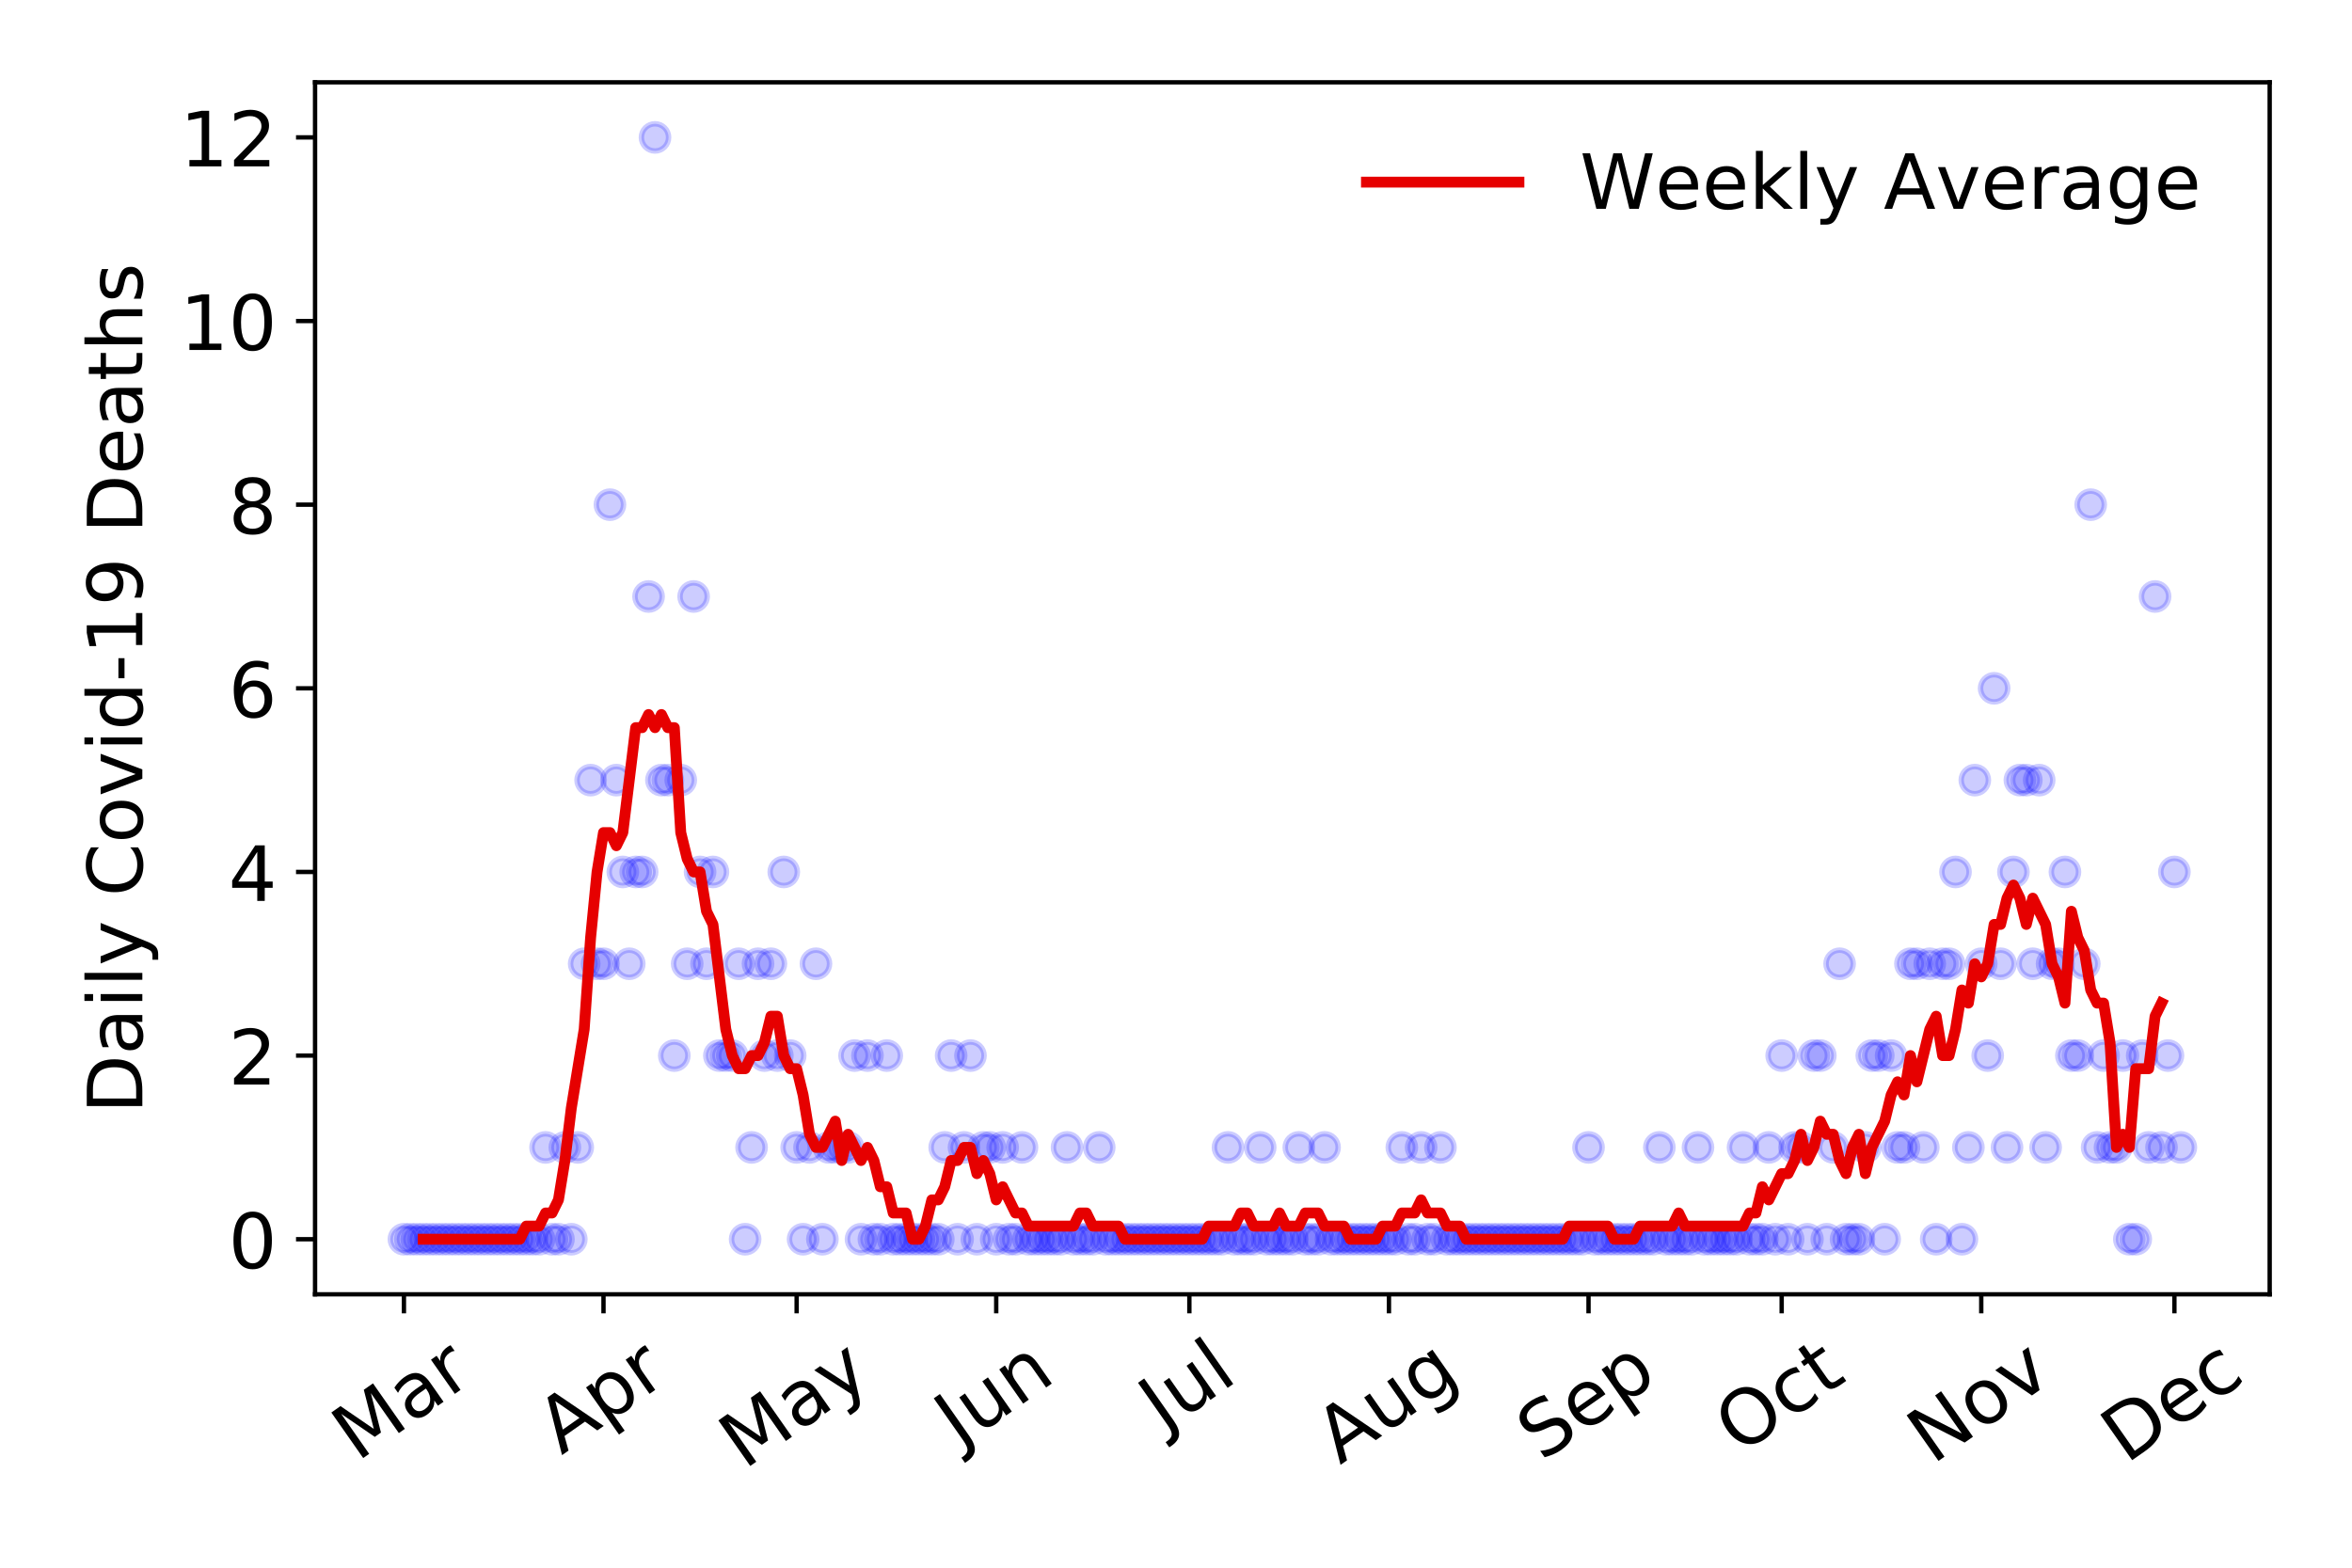 <?xml version="1.0" encoding="utf-8" standalone="no"?>
<!DOCTYPE svg PUBLIC "-//W3C//DTD SVG 1.1//EN"
  "http://www.w3.org/Graphics/SVG/1.1/DTD/svg11.dtd">
<!-- Created with matplotlib (https://matplotlib.org/) -->
<svg height="288pt" version="1.1" viewBox="0 0 432 288" width="432pt" xmlns="http://www.w3.org/2000/svg" xmlns:xlink="http://www.w3.org/1999/xlink">
 <defs>
  <style type="text/css">
*{stroke-linecap:butt;stroke-linejoin:round;}
  </style>
 </defs>
 <g id="figure_1">
  <g id="patch_1">
   <path d="M 0 288 
L 432 288 
L 432 0 
L 0 0 
z
" style="fill:#ffffff;"/>
  </g>
  <g id="axes_1">
   <g id="patch_2">
    <path d="M 57.87 237.778 
L 416.88 237.778 
L 416.88 15.12 
L 57.87 15.12 
z
" style="fill:#ffffff;"/>
   </g>
   <g id="matplotlib.axis_1">
    <g id="xtick_1">
     <g id="line2d_1">
      <defs>
       <path d="M 0 0 
L 0 3.5 
" id="mefb927e750" style="stroke:#000000;stroke-width:0.8;"/>
      </defs>
      <g>
       <use style="stroke:#000000;stroke-width:0.8;" x="74.189" xlink:href="#mefb927e750" y="237.778"/>
      </g>
     </g>
     <g id="text_1">
      <!-- Mar -->
      <defs>
       <path d="M 9.812 72.906 
L 24.516 72.906 
L 43.109 23.297 
L 61.812 72.906 
L 76.516 72.906 
L 76.516 0 
L 66.891 0 
L 66.891 64.016 
L 48.094 14.016 
L 38.188 14.016 
L 19.391 64.016 
L 19.391 0 
L 9.812 0 
z
" id="DejaVuSans-77"/>
       <path d="M 34.281 27.484 
Q 23.391 27.484 19.188 25 
Q 14.984 22.516 14.984 16.5 
Q 14.984 11.719 18.141 8.906 
Q 21.297 6.109 26.703 6.109 
Q 34.188 6.109 38.703 11.406 
Q 43.219 16.703 43.219 25.484 
L 43.219 27.484 
z
M 52.203 31.203 
L 52.203 0 
L 43.219 0 
L 43.219 8.297 
Q 40.141 3.328 35.547 0.953 
Q 30.953 -1.422 24.312 -1.422 
Q 15.922 -1.422 10.953 3.297 
Q 6 8.016 6 15.922 
Q 6 25.141 12.172 29.828 
Q 18.359 34.516 30.609 34.516 
L 43.219 34.516 
L 43.219 35.406 
Q 43.219 41.609 39.141 45 
Q 35.062 48.391 27.688 48.391 
Q 23 48.391 18.547 47.266 
Q 14.109 46.141 10.016 43.891 
L 10.016 52.203 
Q 14.938 54.109 19.578 55.047 
Q 24.219 56 28.609 56 
Q 40.484 56 46.344 49.844 
Q 52.203 43.703 52.203 31.203 
z
" id="DejaVuSans-97"/>
       <path d="M 41.109 46.297 
Q 39.594 47.172 37.812 47.578 
Q 36.031 48 33.891 48 
Q 26.266 48 22.188 43.047 
Q 18.109 38.094 18.109 28.812 
L 18.109 0 
L 9.078 0 
L 9.078 54.688 
L 18.109 54.688 
L 18.109 46.188 
Q 20.953 51.172 25.484 53.578 
Q 30.031 56 36.531 56 
Q 37.453 56 38.578 55.875 
Q 39.703 55.766 41.062 55.516 
z
" id="DejaVuSans-114"/>
      </defs>
      <g transform="translate(65.586 268.643)rotate(-35)scale(0.14 -0.14)">
       <use xlink:href="#DejaVuSans-77"/>
       <use x="86.279" xlink:href="#DejaVuSans-97"/>
       <use x="147.559" xlink:href="#DejaVuSans-114"/>
      </g>
     </g>
    </g>
    <g id="xtick_2">
     <g id="line2d_2">
      <g>
       <use style="stroke:#000000;stroke-width:0.8;" x="110.846" xlink:href="#mefb927e750" y="237.778"/>
      </g>
     </g>
     <g id="text_2">
      <!-- Apr -->
      <defs>
       <path d="M 34.188 63.188 
L 20.797 26.906 
L 47.609 26.906 
z
M 28.609 72.906 
L 39.797 72.906 
L 67.578 0 
L 57.328 0 
L 50.688 18.703 
L 17.828 18.703 
L 11.188 0 
L 0.781 0 
z
" id="DejaVuSans-65"/>
       <path d="M 18.109 8.203 
L 18.109 -20.797 
L 9.078 -20.797 
L 9.078 54.688 
L 18.109 54.688 
L 18.109 46.391 
Q 20.953 51.266 25.266 53.625 
Q 29.594 56 35.594 56 
Q 45.562 56 51.781 48.094 
Q 58.016 40.188 58.016 27.297 
Q 58.016 14.406 51.781 6.484 
Q 45.562 -1.422 35.594 -1.422 
Q 29.594 -1.422 25.266 0.953 
Q 20.953 3.328 18.109 8.203 
z
M 48.688 27.297 
Q 48.688 37.203 44.609 42.844 
Q 40.531 48.484 33.406 48.484 
Q 26.266 48.484 22.188 42.844 
Q 18.109 37.203 18.109 27.297 
Q 18.109 17.391 22.188 11.75 
Q 26.266 6.109 33.406 6.109 
Q 40.531 6.109 44.609 11.75 
Q 48.688 17.391 48.688 27.297 
z
" id="DejaVuSans-112"/>
      </defs>
      <g transform="translate(103.142 267.384)rotate(-35)scale(0.14 -0.14)">
       <use xlink:href="#DejaVuSans-65"/>
       <use x="68.408" xlink:href="#DejaVuSans-112"/>
       <use x="131.885" xlink:href="#DejaVuSans-114"/>
      </g>
     </g>
    </g>
    <g id="xtick_3">
     <g id="line2d_3">
      <g>
       <use style="stroke:#000000;stroke-width:0.8;" x="146.322" xlink:href="#mefb927e750" y="237.778"/>
      </g>
     </g>
     <g id="text_3">
      <!-- May -->
      <defs>
       <path d="M 32.172 -5.078 
Q 28.375 -14.844 24.75 -17.812 
Q 21.141 -20.797 15.094 -20.797 
L 7.906 -20.797 
L 7.906 -13.281 
L 13.188 -13.281 
Q 16.891 -13.281 18.938 -11.516 
Q 21 -9.766 23.484 -3.219 
L 25.094 0.875 
L 2.984 54.688 
L 12.5 54.688 
L 29.594 11.922 
L 46.688 54.688 
L 56.203 54.688 
z
" id="DejaVuSans-121"/>
      </defs>
      <g transform="translate(136.682 270.094)rotate(-35)scale(0.14 -0.14)">
       <use xlink:href="#DejaVuSans-77"/>
       <use x="86.279" xlink:href="#DejaVuSans-97"/>
       <use x="147.559" xlink:href="#DejaVuSans-121"/>
      </g>
     </g>
    </g>
    <g id="xtick_4">
     <g id="line2d_4">
      <g>
       <use style="stroke:#000000;stroke-width:0.8;" x="182.98" xlink:href="#mefb927e750" y="237.778"/>
      </g>
     </g>
     <g id="text_4">
      <!-- Jun -->
      <defs>
       <path d="M 9.812 72.906 
L 19.672 72.906 
L 19.672 5.078 
Q 19.672 -8.109 14.672 -14.062 
Q 9.672 -20.016 -1.422 -20.016 
L -5.172 -20.016 
L -5.172 -11.719 
L -2.094 -11.719 
Q 4.438 -11.719 7.125 -8.047 
Q 9.812 -4.391 9.812 5.078 
z
" id="DejaVuSans-74"/>
       <path d="M 8.5 21.578 
L 8.5 54.688 
L 17.484 54.688 
L 17.484 21.922 
Q 17.484 14.156 20.5 10.266 
Q 23.531 6.391 29.594 6.391 
Q 36.859 6.391 41.078 11.031 
Q 45.312 15.672 45.312 23.688 
L 45.312 54.688 
L 54.297 54.688 
L 54.297 0 
L 45.312 0 
L 45.312 8.406 
Q 42.047 3.422 37.719 1 
Q 33.406 -1.422 27.688 -1.422 
Q 18.266 -1.422 13.375 4.438 
Q 8.5 10.297 8.5 21.578 
z
M 31.109 56 
z
" id="DejaVuSans-117"/>
       <path d="M 54.891 33.016 
L 54.891 0 
L 45.906 0 
L 45.906 32.719 
Q 45.906 40.484 42.875 44.328 
Q 39.844 48.188 33.797 48.188 
Q 26.516 48.188 22.312 43.547 
Q 18.109 38.922 18.109 30.906 
L 18.109 0 
L 9.078 0 
L 9.078 54.688 
L 18.109 54.688 
L 18.109 46.188 
Q 21.344 51.125 25.703 53.562 
Q 30.078 56 35.797 56 
Q 45.219 56 50.047 50.172 
Q 54.891 44.344 54.891 33.016 
z
" id="DejaVuSans-110"/>
      </defs>
      <g transform="translate(176.236 266.039)rotate(-35)scale(0.14 -0.14)">
       <use xlink:href="#DejaVuSans-74"/>
       <use x="29.492" xlink:href="#DejaVuSans-117"/>
       <use x="92.871" xlink:href="#DejaVuSans-110"/>
      </g>
     </g>
    </g>
    <g id="xtick_5">
     <g id="line2d_5">
      <g>
       <use style="stroke:#000000;stroke-width:0.8;" x="218.455" xlink:href="#mefb927e750" y="237.778"/>
      </g>
     </g>
     <g id="text_5">
      <!-- Jul -->
      <defs>
       <path d="M 9.422 75.984 
L 18.406 75.984 
L 18.406 0 
L 9.422 0 
z
" id="DejaVuSans-108"/>
      </defs>
      <g transform="translate(213.752 263.181)rotate(-35)scale(0.14 -0.14)">
       <use xlink:href="#DejaVuSans-74"/>
       <use x="29.492" xlink:href="#DejaVuSans-117"/>
       <use x="92.871" xlink:href="#DejaVuSans-108"/>
      </g>
     </g>
    </g>
    <g id="xtick_6">
     <g id="line2d_6">
      <g>
       <use style="stroke:#000000;stroke-width:0.8;" x="255.113" xlink:href="#mefb927e750" y="237.778"/>
      </g>
     </g>
     <g id="text_6">
      <!-- Aug -->
      <defs>
       <path d="M 45.406 27.984 
Q 45.406 37.75 41.375 43.109 
Q 37.359 48.484 30.078 48.484 
Q 22.859 48.484 18.828 43.109 
Q 14.797 37.75 14.797 27.984 
Q 14.797 18.266 18.828 12.891 
Q 22.859 7.516 30.078 7.516 
Q 37.359 7.516 41.375 12.891 
Q 45.406 18.266 45.406 27.984 
z
M 54.391 6.781 
Q 54.391 -7.172 48.188 -13.984 
Q 42 -20.797 29.203 -20.797 
Q 24.469 -20.797 20.266 -20.094 
Q 16.062 -19.391 12.109 -17.922 
L 12.109 -9.188 
Q 16.062 -11.328 19.922 -12.344 
Q 23.781 -13.375 27.781 -13.375 
Q 36.625 -13.375 41.016 -8.766 
Q 45.406 -4.156 45.406 5.172 
L 45.406 9.625 
Q 42.625 4.781 38.281 2.391 
Q 33.938 0 27.875 0 
Q 17.828 0 11.672 7.656 
Q 5.516 15.328 5.516 27.984 
Q 5.516 40.672 11.672 48.328 
Q 17.828 56 27.875 56 
Q 33.938 56 38.281 53.609 
Q 42.625 51.219 45.406 46.391 
L 45.406 54.688 
L 54.391 54.688 
z
" id="DejaVuSans-103"/>
      </defs>
      <g transform="translate(246.132 269.172)rotate(-35)scale(0.14 -0.14)">
       <use xlink:href="#DejaVuSans-65"/>
       <use x="68.408" xlink:href="#DejaVuSans-117"/>
       <use x="131.787" xlink:href="#DejaVuSans-103"/>
      </g>
     </g>
    </g>
    <g id="xtick_7">
     <g id="line2d_7">
      <g>
       <use style="stroke:#000000;stroke-width:0.8;" x="291.77" xlink:href="#mefb927e750" y="237.778"/>
      </g>
     </g>
     <g id="text_7">
      <!-- Sep -->
      <defs>
       <path d="M 53.516 70.516 
L 53.516 60.891 
Q 47.906 63.578 42.922 64.891 
Q 37.938 66.219 33.297 66.219 
Q 25.25 66.219 20.875 63.094 
Q 16.5 59.969 16.5 54.203 
Q 16.5 49.359 19.406 46.891 
Q 22.312 44.438 30.422 42.922 
L 36.375 41.703 
Q 47.406 39.594 52.656 34.297 
Q 57.906 29 57.906 20.125 
Q 57.906 9.516 50.797 4.047 
Q 43.703 -1.422 29.984 -1.422 
Q 24.812 -1.422 18.969 -0.25 
Q 13.141 0.922 6.891 3.219 
L 6.891 13.375 
Q 12.891 10.016 18.656 8.297 
Q 24.422 6.594 29.984 6.594 
Q 38.422 6.594 43.016 9.906 
Q 47.609 13.234 47.609 19.391 
Q 47.609 24.75 44.312 27.781 
Q 41.016 30.812 33.5 32.328 
L 27.484 33.5 
Q 16.453 35.688 11.516 40.375 
Q 6.594 45.062 6.594 53.422 
Q 6.594 63.094 13.406 68.656 
Q 20.219 74.219 32.172 74.219 
Q 37.312 74.219 42.625 73.281 
Q 47.953 72.359 53.516 70.516 
z
" id="DejaVuSans-83"/>
       <path d="M 56.203 29.594 
L 56.203 25.203 
L 14.891 25.203 
Q 15.484 15.922 20.484 11.062 
Q 25.484 6.203 34.422 6.203 
Q 39.594 6.203 44.453 7.469 
Q 49.312 8.734 54.109 11.281 
L 54.109 2.781 
Q 49.266 0.734 44.188 -0.344 
Q 39.109 -1.422 33.891 -1.422 
Q 20.797 -1.422 13.156 6.188 
Q 5.516 13.812 5.516 26.812 
Q 5.516 40.234 12.766 48.109 
Q 20.016 56 32.328 56 
Q 43.359 56 49.781 48.891 
Q 56.203 41.797 56.203 29.594 
z
M 47.219 32.234 
Q 47.125 39.594 43.094 43.984 
Q 39.062 48.391 32.422 48.391 
Q 24.906 48.391 20.391 44.141 
Q 15.875 39.891 15.188 32.172 
z
" id="DejaVuSans-101"/>
      </defs>
      <g transform="translate(283.178 268.629)rotate(-35)scale(0.14 -0.14)">
       <use xlink:href="#DejaVuSans-83"/>
       <use x="63.477" xlink:href="#DejaVuSans-101"/>
       <use x="125" xlink:href="#DejaVuSans-112"/>
      </g>
     </g>
    </g>
    <g id="xtick_8">
     <g id="line2d_8">
      <g>
       <use style="stroke:#000000;stroke-width:0.8;" x="327.246" xlink:href="#mefb927e750" y="237.778"/>
      </g>
     </g>
     <g id="text_8">
      <!-- Oct -->
      <defs>
       <path d="M 39.406 66.219 
Q 28.656 66.219 22.328 58.203 
Q 16.016 50.203 16.016 36.375 
Q 16.016 22.609 22.328 14.594 
Q 28.656 6.594 39.406 6.594 
Q 50.141 6.594 56.422 14.594 
Q 62.703 22.609 62.703 36.375 
Q 62.703 50.203 56.422 58.203 
Q 50.141 66.219 39.406 66.219 
z
M 39.406 74.219 
Q 54.734 74.219 63.906 63.938 
Q 73.094 53.656 73.094 36.375 
Q 73.094 19.141 63.906 8.859 
Q 54.734 -1.422 39.406 -1.422 
Q 24.031 -1.422 14.812 8.828 
Q 5.609 19.094 5.609 36.375 
Q 5.609 53.656 14.812 63.938 
Q 24.031 74.219 39.406 74.219 
z
" id="DejaVuSans-79"/>
       <path d="M 48.781 52.594 
L 48.781 44.188 
Q 44.969 46.297 41.141 47.344 
Q 37.312 48.391 33.406 48.391 
Q 24.656 48.391 19.812 42.844 
Q 14.984 37.312 14.984 27.297 
Q 14.984 17.281 19.812 11.734 
Q 24.656 6.203 33.406 6.203 
Q 37.312 6.203 41.141 7.25 
Q 44.969 8.297 48.781 10.406 
L 48.781 2.094 
Q 45.016 0.344 40.984 -0.531 
Q 36.969 -1.422 32.422 -1.422 
Q 20.062 -1.422 12.781 6.344 
Q 5.516 14.109 5.516 27.297 
Q 5.516 40.672 12.859 48.328 
Q 20.219 56 33.016 56 
Q 37.156 56 41.109 55.141 
Q 45.062 54.297 48.781 52.594 
z
" id="DejaVuSans-99"/>
       <path d="M 18.312 70.219 
L 18.312 54.688 
L 36.812 54.688 
L 36.812 47.703 
L 18.312 47.703 
L 18.312 18.016 
Q 18.312 11.328 20.141 9.422 
Q 21.969 7.516 27.594 7.516 
L 36.812 7.516 
L 36.812 0 
L 27.594 0 
Q 17.188 0 13.234 3.875 
Q 9.281 7.766 9.281 18.016 
L 9.281 47.703 
L 2.688 47.703 
L 2.688 54.688 
L 9.281 54.688 
L 9.281 70.219 
z
" id="DejaVuSans-116"/>
      </defs>
      <g transform="translate(319.547 267.377)rotate(-35)scale(0.14 -0.14)">
       <use xlink:href="#DejaVuSans-79"/>
       <use x="78.711" xlink:href="#DejaVuSans-99"/>
       <use x="133.691" xlink:href="#DejaVuSans-116"/>
      </g>
     </g>
    </g>
    <g id="xtick_9">
     <g id="line2d_9">
      <g>
       <use style="stroke:#000000;stroke-width:0.8;" x="363.904" xlink:href="#mefb927e750" y="237.778"/>
      </g>
     </g>
     <g id="text_9">
      <!-- Nov -->
      <defs>
       <path d="M 9.812 72.906 
L 23.094 72.906 
L 55.422 11.922 
L 55.422 72.906 
L 64.984 72.906 
L 64.984 0 
L 51.703 0 
L 19.391 60.984 
L 19.391 0 
L 9.812 0 
z
" id="DejaVuSans-78"/>
       <path d="M 30.609 48.391 
Q 23.391 48.391 19.188 42.75 
Q 14.984 37.109 14.984 27.297 
Q 14.984 17.484 19.156 11.844 
Q 23.344 6.203 30.609 6.203 
Q 37.797 6.203 41.984 11.859 
Q 46.188 17.531 46.188 27.297 
Q 46.188 37.016 41.984 42.703 
Q 37.797 48.391 30.609 48.391 
z
M 30.609 56 
Q 42.328 56 49.016 48.375 
Q 55.719 40.766 55.719 27.297 
Q 55.719 13.875 49.016 6.219 
Q 42.328 -1.422 30.609 -1.422 
Q 18.844 -1.422 12.172 6.219 
Q 5.516 13.875 5.516 27.297 
Q 5.516 40.766 12.172 48.375 
Q 18.844 56 30.609 56 
z
" id="DejaVuSans-111"/>
       <path d="M 2.984 54.688 
L 12.5 54.688 
L 29.594 8.797 
L 46.688 54.688 
L 56.203 54.688 
L 35.688 0 
L 23.484 0 
z
" id="DejaVuSans-118"/>
      </defs>
      <g transform="translate(354.927 269.166)rotate(-35)scale(0.14 -0.14)">
       <use xlink:href="#DejaVuSans-78"/>
       <use x="74.805" xlink:href="#DejaVuSans-111"/>
       <use x="135.986" xlink:href="#DejaVuSans-118"/>
      </g>
     </g>
    </g>
    <g id="xtick_10">
     <g id="line2d_10">
      <g>
       <use style="stroke:#000000;stroke-width:0.8;" x="399.379" xlink:href="#mefb927e750" y="237.778"/>
      </g>
     </g>
     <g id="text_10">
      <!-- Dec -->
      <defs>
       <path d="M 19.672 64.797 
L 19.672 8.109 
L 31.594 8.109 
Q 46.688 8.109 53.688 14.938 
Q 60.688 21.781 60.688 36.531 
Q 60.688 51.172 53.688 57.984 
Q 46.688 64.797 31.594 64.797 
z
M 9.812 72.906 
L 30.078 72.906 
Q 51.266 72.906 61.172 64.094 
Q 71.094 55.281 71.094 36.531 
Q 71.094 17.672 61.125 8.828 
Q 51.172 0 30.078 0 
L 9.812 0 
z
" id="DejaVuSans-68"/>
      </defs>
      <g transform="translate(390.498 269.032)rotate(-35)scale(0.14 -0.14)">
       <use xlink:href="#DejaVuSans-68"/>
       <use x="77.002" xlink:href="#DejaVuSans-101"/>
       <use x="138.525" xlink:href="#DejaVuSans-99"/>
      </g>
     </g>
    </g>
   </g>
   <g id="matplotlib.axis_2">
    <g id="ytick_1">
     <g id="line2d_11">
      <defs>
       <path d="M 0 0 
L -3.5 0 
" id="m4e493c92fb" style="stroke:#000000;stroke-width:0.8;"/>
      </defs>
      <g>
       <use style="stroke:#000000;stroke-width:0.8;" x="57.87" xlink:href="#m4e493c92fb" y="227.657"/>
      </g>
     </g>
     <g id="text_11">
      <!-- 0 -->
      <defs>
       <path d="M 31.781 66.406 
Q 24.172 66.406 20.328 58.906 
Q 16.5 51.422 16.5 36.375 
Q 16.5 21.391 20.328 13.891 
Q 24.172 6.391 31.781 6.391 
Q 39.453 6.391 43.281 13.891 
Q 47.125 21.391 47.125 36.375 
Q 47.125 51.422 43.281 58.906 
Q 39.453 66.406 31.781 66.406 
z
M 31.781 74.219 
Q 44.047 74.219 50.516 64.516 
Q 56.984 54.828 56.984 36.375 
Q 56.984 17.969 50.516 8.266 
Q 44.047 -1.422 31.781 -1.422 
Q 19.531 -1.422 13.062 8.266 
Q 6.594 17.969 6.594 36.375 
Q 6.594 54.828 13.062 64.516 
Q 19.531 74.219 31.781 74.219 
z
" id="DejaVuSans-48"/>
      </defs>
      <g transform="translate(41.962 232.976)scale(0.14 -0.14)">
       <use xlink:href="#DejaVuSans-48"/>
      </g>
     </g>
    </g>
    <g id="ytick_2">
     <g id="line2d_12">
      <g>
       <use style="stroke:#000000;stroke-width:0.8;" x="57.87" xlink:href="#m4e493c92fb" y="193.921"/>
      </g>
     </g>
     <g id="text_12">
      <!-- 2 -->
      <defs>
       <path d="M 19.188 8.297 
L 53.609 8.297 
L 53.609 0 
L 7.328 0 
L 7.328 8.297 
Q 12.938 14.109 22.625 23.891 
Q 32.328 33.688 34.812 36.531 
Q 39.547 41.844 41.422 45.531 
Q 43.312 49.219 43.312 52.781 
Q 43.312 58.594 39.234 62.25 
Q 35.156 65.922 28.609 65.922 
Q 23.969 65.922 18.812 64.312 
Q 13.672 62.703 7.812 59.422 
L 7.812 69.391 
Q 13.766 71.781 18.938 73 
Q 24.125 74.219 28.422 74.219 
Q 39.75 74.219 46.484 68.547 
Q 53.219 62.891 53.219 53.422 
Q 53.219 48.922 51.531 44.891 
Q 49.859 40.875 45.406 35.406 
Q 44.188 33.984 37.641 27.219 
Q 31.109 20.453 19.188 8.297 
z
" id="DejaVuSans-50"/>
      </defs>
      <g transform="translate(41.962 199.24)scale(0.14 -0.14)">
       <use xlink:href="#DejaVuSans-50"/>
      </g>
     </g>
    </g>
    <g id="ytick_3">
     <g id="line2d_13">
      <g>
       <use style="stroke:#000000;stroke-width:0.8;" x="57.87" xlink:href="#m4e493c92fb" y="160.185"/>
      </g>
     </g>
     <g id="text_13">
      <!-- 4 -->
      <defs>
       <path d="M 37.797 64.312 
L 12.891 25.391 
L 37.797 25.391 
z
M 35.203 72.906 
L 47.609 72.906 
L 47.609 25.391 
L 58.016 25.391 
L 58.016 17.188 
L 47.609 17.188 
L 47.609 0 
L 37.797 0 
L 37.797 17.188 
L 4.891 17.188 
L 4.891 26.703 
z
" id="DejaVuSans-52"/>
      </defs>
      <g transform="translate(41.962 165.504)scale(0.14 -0.14)">
       <use xlink:href="#DejaVuSans-52"/>
      </g>
     </g>
    </g>
    <g id="ytick_4">
     <g id="line2d_14">
      <g>
       <use style="stroke:#000000;stroke-width:0.8;" x="57.87" xlink:href="#m4e493c92fb" y="126.449"/>
      </g>
     </g>
     <g id="text_14">
      <!-- 6 -->
      <defs>
       <path d="M 33.016 40.375 
Q 26.375 40.375 22.484 35.828 
Q 18.609 31.297 18.609 23.391 
Q 18.609 15.531 22.484 10.953 
Q 26.375 6.391 33.016 6.391 
Q 39.656 6.391 43.531 10.953 
Q 47.406 15.531 47.406 23.391 
Q 47.406 31.297 43.531 35.828 
Q 39.656 40.375 33.016 40.375 
z
M 52.594 71.297 
L 52.594 62.312 
Q 48.875 64.062 45.094 64.984 
Q 41.312 65.922 37.594 65.922 
Q 27.828 65.922 22.672 59.328 
Q 17.531 52.734 16.797 39.406 
Q 19.672 43.656 24.016 45.922 
Q 28.375 48.188 33.594 48.188 
Q 44.578 48.188 50.953 41.516 
Q 57.328 34.859 57.328 23.391 
Q 57.328 12.156 50.688 5.359 
Q 44.047 -1.422 33.016 -1.422 
Q 20.359 -1.422 13.672 8.266 
Q 6.984 17.969 6.984 36.375 
Q 6.984 53.656 15.188 63.938 
Q 23.391 74.219 37.203 74.219 
Q 40.922 74.219 44.703 73.484 
Q 48.484 72.75 52.594 71.297 
z
" id="DejaVuSans-54"/>
      </defs>
      <g transform="translate(41.962 131.768)scale(0.14 -0.14)">
       <use xlink:href="#DejaVuSans-54"/>
      </g>
     </g>
    </g>
    <g id="ytick_5">
     <g id="line2d_15">
      <g>
       <use style="stroke:#000000;stroke-width:0.8;" x="57.87" xlink:href="#m4e493c92fb" y="92.713"/>
      </g>
     </g>
     <g id="text_15">
      <!-- 8 -->
      <defs>
       <path d="M 31.781 34.625 
Q 24.75 34.625 20.719 30.859 
Q 16.703 27.094 16.703 20.516 
Q 16.703 13.922 20.719 10.156 
Q 24.75 6.391 31.781 6.391 
Q 38.812 6.391 42.859 10.172 
Q 46.922 13.969 46.922 20.516 
Q 46.922 27.094 42.891 30.859 
Q 38.875 34.625 31.781 34.625 
z
M 21.922 38.812 
Q 15.578 40.375 12.031 44.719 
Q 8.5 49.078 8.5 55.328 
Q 8.5 64.062 14.719 69.141 
Q 20.953 74.219 31.781 74.219 
Q 42.672 74.219 48.875 69.141 
Q 55.078 64.062 55.078 55.328 
Q 55.078 49.078 51.531 44.719 
Q 48 40.375 41.703 38.812 
Q 48.828 37.156 52.797 32.312 
Q 56.781 27.484 56.781 20.516 
Q 56.781 9.906 50.312 4.234 
Q 43.844 -1.422 31.781 -1.422 
Q 19.734 -1.422 13.25 4.234 
Q 6.781 9.906 6.781 20.516 
Q 6.781 27.484 10.781 32.312 
Q 14.797 37.156 21.922 38.812 
z
M 18.312 54.391 
Q 18.312 48.734 21.844 45.562 
Q 25.391 42.391 31.781 42.391 
Q 38.141 42.391 41.719 45.562 
Q 45.312 48.734 45.312 54.391 
Q 45.312 60.062 41.719 63.234 
Q 38.141 66.406 31.781 66.406 
Q 25.391 66.406 21.844 63.234 
Q 18.312 60.062 18.312 54.391 
z
" id="DejaVuSans-56"/>
      </defs>
      <g transform="translate(41.962 98.032)scale(0.14 -0.14)">
       <use xlink:href="#DejaVuSans-56"/>
      </g>
     </g>
    </g>
    <g id="ytick_6">
     <g id="line2d_16">
      <g>
       <use style="stroke:#000000;stroke-width:0.8;" x="57.87" xlink:href="#m4e493c92fb" y="58.977"/>
      </g>
     </g>
     <g id="text_16">
      <!-- 10 -->
      <defs>
       <path d="M 12.406 8.297 
L 28.516 8.297 
L 28.516 63.922 
L 10.984 60.406 
L 10.984 69.391 
L 28.422 72.906 
L 38.281 72.906 
L 38.281 8.297 
L 54.391 8.297 
L 54.391 0 
L 12.406 0 
z
" id="DejaVuSans-49"/>
      </defs>
      <g transform="translate(33.055 64.296)scale(0.14 -0.14)">
       <use xlink:href="#DejaVuSans-49"/>
       <use x="63.623" xlink:href="#DejaVuSans-48"/>
      </g>
     </g>
    </g>
    <g id="ytick_7">
     <g id="line2d_17">
      <g>
       <use style="stroke:#000000;stroke-width:0.8;" x="57.87" xlink:href="#m4e493c92fb" y="25.241"/>
      </g>
     </g>
     <g id="text_17">
      <!-- 12 -->
      <g transform="translate(33.055 30.56)scale(0.14 -0.14)">
       <use xlink:href="#DejaVuSans-49"/>
       <use x="63.623" xlink:href="#DejaVuSans-50"/>
      </g>
     </g>
    </g>
    <g id="text_18">
     <!-- Daily Covid-19 Deaths -->
     <defs>
      <path d="M 9.422 54.688 
L 18.406 54.688 
L 18.406 0 
L 9.422 0 
z
M 9.422 75.984 
L 18.406 75.984 
L 18.406 64.594 
L 9.422 64.594 
z
" id="DejaVuSans-105"/>
      <path id="DejaVuSans-32"/>
      <path d="M 64.406 67.281 
L 64.406 56.891 
Q 59.422 61.531 53.781 63.812 
Q 48.141 66.109 41.797 66.109 
Q 29.297 66.109 22.656 58.469 
Q 16.016 50.828 16.016 36.375 
Q 16.016 21.969 22.656 14.328 
Q 29.297 6.688 41.797 6.688 
Q 48.141 6.688 53.781 8.984 
Q 59.422 11.281 64.406 15.922 
L 64.406 5.609 
Q 59.234 2.094 53.438 0.328 
Q 47.656 -1.422 41.219 -1.422 
Q 24.656 -1.422 15.125 8.703 
Q 5.609 18.844 5.609 36.375 
Q 5.609 53.953 15.125 64.078 
Q 24.656 74.219 41.219 74.219 
Q 47.75 74.219 53.531 72.484 
Q 59.328 70.75 64.406 67.281 
z
" id="DejaVuSans-67"/>
      <path d="M 45.406 46.391 
L 45.406 75.984 
L 54.391 75.984 
L 54.391 0 
L 45.406 0 
L 45.406 8.203 
Q 42.578 3.328 38.25 0.953 
Q 33.938 -1.422 27.875 -1.422 
Q 17.969 -1.422 11.734 6.484 
Q 5.516 14.406 5.516 27.297 
Q 5.516 40.188 11.734 48.094 
Q 17.969 56 27.875 56 
Q 33.938 56 38.25 53.625 
Q 42.578 51.266 45.406 46.391 
z
M 14.797 27.297 
Q 14.797 17.391 18.875 11.75 
Q 22.953 6.109 30.078 6.109 
Q 37.203 6.109 41.297 11.75 
Q 45.406 17.391 45.406 27.297 
Q 45.406 37.203 41.297 42.844 
Q 37.203 48.484 30.078 48.484 
Q 22.953 48.484 18.875 42.844 
Q 14.797 37.203 14.797 27.297 
z
" id="DejaVuSans-100"/>
      <path d="M 4.891 31.391 
L 31.203 31.391 
L 31.203 23.391 
L 4.891 23.391 
z
" id="DejaVuSans-45"/>
      <path d="M 10.984 1.516 
L 10.984 10.5 
Q 14.703 8.734 18.5 7.812 
Q 22.312 6.891 25.984 6.891 
Q 35.75 6.891 40.891 13.453 
Q 46.047 20.016 46.781 33.406 
Q 43.953 29.203 39.594 26.953 
Q 35.25 24.703 29.984 24.703 
Q 19.047 24.703 12.672 31.312 
Q 6.297 37.938 6.297 49.422 
Q 6.297 60.641 12.938 67.422 
Q 19.578 74.219 30.609 74.219 
Q 43.266 74.219 49.922 64.516 
Q 56.594 54.828 56.594 36.375 
Q 56.594 19.141 48.406 8.859 
Q 40.234 -1.422 26.422 -1.422 
Q 22.703 -1.422 18.891 -0.688 
Q 15.094 0.047 10.984 1.516 
z
M 30.609 32.422 
Q 37.25 32.422 41.125 36.953 
Q 45.016 41.5 45.016 49.422 
Q 45.016 57.281 41.125 61.844 
Q 37.25 66.406 30.609 66.406 
Q 23.969 66.406 20.094 61.844 
Q 16.219 57.281 16.219 49.422 
Q 16.219 41.5 20.094 36.953 
Q 23.969 32.422 30.609 32.422 
z
" id="DejaVuSans-57"/>
      <path d="M 54.891 33.016 
L 54.891 0 
L 45.906 0 
L 45.906 32.719 
Q 45.906 40.484 42.875 44.328 
Q 39.844 48.188 33.797 48.188 
Q 26.516 48.188 22.312 43.547 
Q 18.109 38.922 18.109 30.906 
L 18.109 0 
L 9.078 0 
L 9.078 75.984 
L 18.109 75.984 
L 18.109 46.188 
Q 21.344 51.125 25.703 53.562 
Q 30.078 56 35.797 56 
Q 45.219 56 50.047 50.172 
Q 54.891 44.344 54.891 33.016 
z
" id="DejaVuSans-104"/>
      <path d="M 44.281 53.078 
L 44.281 44.578 
Q 40.484 46.531 36.375 47.5 
Q 32.281 48.484 27.875 48.484 
Q 21.188 48.484 17.844 46.438 
Q 14.5 44.391 14.5 40.281 
Q 14.5 37.156 16.891 35.375 
Q 19.281 33.594 26.516 31.984 
L 29.594 31.297 
Q 39.156 29.25 43.188 25.516 
Q 47.219 21.781 47.219 15.094 
Q 47.219 7.469 41.188 3.016 
Q 35.156 -1.422 24.609 -1.422 
Q 20.219 -1.422 15.453 -0.562 
Q 10.688 0.297 5.422 2 
L 5.422 11.281 
Q 10.406 8.688 15.234 7.391 
Q 20.062 6.109 24.812 6.109 
Q 31.156 6.109 34.562 8.281 
Q 37.984 10.453 37.984 14.406 
Q 37.984 18.062 35.516 20.016 
Q 33.062 21.969 24.703 23.781 
L 21.578 24.516 
Q 13.234 26.266 9.516 29.906 
Q 5.812 33.547 5.812 39.891 
Q 5.812 47.609 11.281 51.797 
Q 16.75 56 26.812 56 
Q 31.781 56 36.172 55.266 
Q 40.578 54.547 44.281 53.078 
z
" id="DejaVuSans-115"/>
     </defs>
     <g transform="translate(26.143 204.56)rotate(-90)scale(0.14 -0.14)">
      <use xlink:href="#DejaVuSans-68"/>
      <use x="77.002" xlink:href="#DejaVuSans-97"/>
      <use x="138.281" xlink:href="#DejaVuSans-105"/>
      <use x="166.064" xlink:href="#DejaVuSans-108"/>
      <use x="193.848" xlink:href="#DejaVuSans-121"/>
      <use x="253.027" xlink:href="#DejaVuSans-32"/>
      <use x="284.814" xlink:href="#DejaVuSans-67"/>
      <use x="354.639" xlink:href="#DejaVuSans-111"/>
      <use x="415.82" xlink:href="#DejaVuSans-118"/>
      <use x="475" xlink:href="#DejaVuSans-105"/>
      <use x="502.783" xlink:href="#DejaVuSans-100"/>
      <use x="566.26" xlink:href="#DejaVuSans-45"/>
      <use x="602.344" xlink:href="#DejaVuSans-49"/>
      <use x="665.967" xlink:href="#DejaVuSans-57"/>
      <use x="729.59" xlink:href="#DejaVuSans-32"/>
      <use x="761.377" xlink:href="#DejaVuSans-68"/>
      <use x="838.379" xlink:href="#DejaVuSans-101"/>
      <use x="899.902" xlink:href="#DejaVuSans-97"/>
      <use x="961.182" xlink:href="#DejaVuSans-116"/>
      <use x="1000.391" xlink:href="#DejaVuSans-104"/>
      <use x="1063.77" xlink:href="#DejaVuSans-115"/>
     </g>
    </g>
   </g>
   <g id="line2d_18">
    <defs>
     <path d="M 0 2.5 
C 0.663 2.5 1.299 2.237 1.768 1.768 
C 2.237 1.299 2.5 0.663 2.5 0 
C 2.5 -0.663 2.237 -1.299 1.768 -1.768 
C 1.299 -2.237 0.663 -2.5 0 -2.5 
C -0.663 -2.5 -1.299 -2.237 -1.768 -1.768 
C -2.237 -1.299 -2.5 -0.663 -2.5 0 
C -2.5 0.663 -2.237 1.299 -1.768 1.768 
C -1.299 2.237 -0.663 2.5 0 2.5 
z
" id="mcee2df6dfb" style="stroke:#0000ff;stroke-opacity:0.2;"/>
    </defs>
    <g clip-path="url(#p8d56d2e5cf)">
     <use style="fill:#0000ff;fill-opacity:0.2;stroke:#0000ff;stroke-opacity:0.2;" x="74.189" xlink:href="#mcee2df6dfb" y="227.657"/>
     <use style="fill:#0000ff;fill-opacity:0.2;stroke:#0000ff;stroke-opacity:0.2;" x="75.371" xlink:href="#mcee2df6dfb" y="227.657"/>
     <use style="fill:#0000ff;fill-opacity:0.2;stroke:#0000ff;stroke-opacity:0.2;" x="76.554" xlink:href="#mcee2df6dfb" y="227.657"/>
     <use style="fill:#0000ff;fill-opacity:0.2;stroke:#0000ff;stroke-opacity:0.2;" x="77.736" xlink:href="#mcee2df6dfb" y="227.657"/>
     <use style="fill:#0000ff;fill-opacity:0.2;stroke:#0000ff;stroke-opacity:0.2;" x="78.919" xlink:href="#mcee2df6dfb" y="227.657"/>
     <use style="fill:#0000ff;fill-opacity:0.2;stroke:#0000ff;stroke-opacity:0.2;" x="80.101" xlink:href="#mcee2df6dfb" y="227.657"/>
     <use style="fill:#0000ff;fill-opacity:0.2;stroke:#0000ff;stroke-opacity:0.2;" x="81.284" xlink:href="#mcee2df6dfb" y="227.657"/>
     <use style="fill:#0000ff;fill-opacity:0.2;stroke:#0000ff;stroke-opacity:0.2;" x="82.466" xlink:href="#mcee2df6dfb" y="227.657"/>
     <use style="fill:#0000ff;fill-opacity:0.2;stroke:#0000ff;stroke-opacity:0.2;" x="83.649" xlink:href="#mcee2df6dfb" y="227.657"/>
     <use style="fill:#0000ff;fill-opacity:0.2;stroke:#0000ff;stroke-opacity:0.2;" x="84.831" xlink:href="#mcee2df6dfb" y="227.657"/>
     <use style="fill:#0000ff;fill-opacity:0.2;stroke:#0000ff;stroke-opacity:0.2;" x="86.014" xlink:href="#mcee2df6dfb" y="227.657"/>
     <use style="fill:#0000ff;fill-opacity:0.2;stroke:#0000ff;stroke-opacity:0.2;" x="87.196" xlink:href="#mcee2df6dfb" y="227.657"/>
     <use style="fill:#0000ff;fill-opacity:0.2;stroke:#0000ff;stroke-opacity:0.2;" x="88.379" xlink:href="#mcee2df6dfb" y="227.657"/>
     <use style="fill:#0000ff;fill-opacity:0.2;stroke:#0000ff;stroke-opacity:0.2;" x="89.561" xlink:href="#mcee2df6dfb" y="227.657"/>
     <use style="fill:#0000ff;fill-opacity:0.2;stroke:#0000ff;stroke-opacity:0.2;" x="90.744" xlink:href="#mcee2df6dfb" y="227.657"/>
     <use style="fill:#0000ff;fill-opacity:0.2;stroke:#0000ff;stroke-opacity:0.2;" x="91.926" xlink:href="#mcee2df6dfb" y="227.657"/>
     <use style="fill:#0000ff;fill-opacity:0.2;stroke:#0000ff;stroke-opacity:0.2;" x="93.109" xlink:href="#mcee2df6dfb" y="227.657"/>
     <use style="fill:#0000ff;fill-opacity:0.2;stroke:#0000ff;stroke-opacity:0.2;" x="94.291" xlink:href="#mcee2df6dfb" y="227.657"/>
     <use style="fill:#0000ff;fill-opacity:0.2;stroke:#0000ff;stroke-opacity:0.2;" x="95.474" xlink:href="#mcee2df6dfb" y="227.657"/>
     <use style="fill:#0000ff;fill-opacity:0.2;stroke:#0000ff;stroke-opacity:0.2;" x="96.656" xlink:href="#mcee2df6dfb" y="227.657"/>
     <use style="fill:#0000ff;fill-opacity:0.2;stroke:#0000ff;stroke-opacity:0.2;" x="97.839" xlink:href="#mcee2df6dfb" y="227.657"/>
     <use style="fill:#0000ff;fill-opacity:0.2;stroke:#0000ff;stroke-opacity:0.2;" x="99.021" xlink:href="#mcee2df6dfb" y="227.657"/>
     <use style="fill:#0000ff;fill-opacity:0.2;stroke:#0000ff;stroke-opacity:0.2;" x="100.204" xlink:href="#mcee2df6dfb" y="210.789"/>
     <use style="fill:#0000ff;fill-opacity:0.2;stroke:#0000ff;stroke-opacity:0.2;" x="101.386" xlink:href="#mcee2df6dfb" y="227.657"/>
     <use style="fill:#0000ff;fill-opacity:0.2;stroke:#0000ff;stroke-opacity:0.2;" x="102.569" xlink:href="#mcee2df6dfb" y="227.657"/>
     <use style="fill:#0000ff;fill-opacity:0.2;stroke:#0000ff;stroke-opacity:0.2;" x="103.751" xlink:href="#mcee2df6dfb" y="210.789"/>
     <use style="fill:#0000ff;fill-opacity:0.2;stroke:#0000ff;stroke-opacity:0.2;" x="104.934" xlink:href="#mcee2df6dfb" y="227.657"/>
     <use style="fill:#0000ff;fill-opacity:0.2;stroke:#0000ff;stroke-opacity:0.2;" x="106.116" xlink:href="#mcee2df6dfb" y="210.789"/>
     <use style="fill:#0000ff;fill-opacity:0.2;stroke:#0000ff;stroke-opacity:0.2;" x="107.299" xlink:href="#mcee2df6dfb" y="177.053"/>
     <use style="fill:#0000ff;fill-opacity:0.2;stroke:#0000ff;stroke-opacity:0.2;" x="108.481" xlink:href="#mcee2df6dfb" y="143.317"/>
     <use style="fill:#0000ff;fill-opacity:0.2;stroke:#0000ff;stroke-opacity:0.2;" x="109.664" xlink:href="#mcee2df6dfb" y="177.053"/>
     <use style="fill:#0000ff;fill-opacity:0.2;stroke:#0000ff;stroke-opacity:0.2;" x="110.846" xlink:href="#mcee2df6dfb" y="177.053"/>
     <use style="fill:#0000ff;fill-opacity:0.2;stroke:#0000ff;stroke-opacity:0.2;" x="112.029" xlink:href="#mcee2df6dfb" y="92.713"/>
     <use style="fill:#0000ff;fill-opacity:0.2;stroke:#0000ff;stroke-opacity:0.2;" x="113.211" xlink:href="#mcee2df6dfb" y="143.317"/>
     <use style="fill:#0000ff;fill-opacity:0.2;stroke:#0000ff;stroke-opacity:0.2;" x="114.394" xlink:href="#mcee2df6dfb" y="160.185"/>
     <use style="fill:#0000ff;fill-opacity:0.2;stroke:#0000ff;stroke-opacity:0.2;" x="115.576" xlink:href="#mcee2df6dfb" y="177.053"/>
     <use style="fill:#0000ff;fill-opacity:0.2;stroke:#0000ff;stroke-opacity:0.2;" x="116.759" xlink:href="#mcee2df6dfb" y="160.185"/>
     <use style="fill:#0000ff;fill-opacity:0.2;stroke:#0000ff;stroke-opacity:0.2;" x="117.942" xlink:href="#mcee2df6dfb" y="160.185"/>
     <use style="fill:#0000ff;fill-opacity:0.2;stroke:#0000ff;stroke-opacity:0.2;" x="119.124" xlink:href="#mcee2df6dfb" y="109.581"/>
     <use style="fill:#0000ff;fill-opacity:0.2;stroke:#0000ff;stroke-opacity:0.2;" x="120.307" xlink:href="#mcee2df6dfb" y="25.241"/>
     <use style="fill:#0000ff;fill-opacity:0.2;stroke:#0000ff;stroke-opacity:0.2;" x="121.489" xlink:href="#mcee2df6dfb" y="143.317"/>
     <use style="fill:#0000ff;fill-opacity:0.2;stroke:#0000ff;stroke-opacity:0.2;" x="122.672" xlink:href="#mcee2df6dfb" y="143.317"/>
     <use style="fill:#0000ff;fill-opacity:0.2;stroke:#0000ff;stroke-opacity:0.2;" x="123.854" xlink:href="#mcee2df6dfb" y="193.921"/>
     <use style="fill:#0000ff;fill-opacity:0.2;stroke:#0000ff;stroke-opacity:0.2;" x="125.037" xlink:href="#mcee2df6dfb" y="143.317"/>
     <use style="fill:#0000ff;fill-opacity:0.2;stroke:#0000ff;stroke-opacity:0.2;" x="126.219" xlink:href="#mcee2df6dfb" y="177.053"/>
     <use style="fill:#0000ff;fill-opacity:0.2;stroke:#0000ff;stroke-opacity:0.2;" x="127.402" xlink:href="#mcee2df6dfb" y="109.581"/>
     <use style="fill:#0000ff;fill-opacity:0.2;stroke:#0000ff;stroke-opacity:0.2;" x="128.584" xlink:href="#mcee2df6dfb" y="160.185"/>
     <use style="fill:#0000ff;fill-opacity:0.2;stroke:#0000ff;stroke-opacity:0.2;" x="129.767" xlink:href="#mcee2df6dfb" y="177.053"/>
     <use style="fill:#0000ff;fill-opacity:0.2;stroke:#0000ff;stroke-opacity:0.2;" x="130.949" xlink:href="#mcee2df6dfb" y="160.185"/>
     <use style="fill:#0000ff;fill-opacity:0.2;stroke:#0000ff;stroke-opacity:0.2;" x="132.132" xlink:href="#mcee2df6dfb" y="193.921"/>
     <use style="fill:#0000ff;fill-opacity:0.2;stroke:#0000ff;stroke-opacity:0.2;" x="133.314" xlink:href="#mcee2df6dfb" y="193.921"/>
     <use style="fill:#0000ff;fill-opacity:0.2;stroke:#0000ff;stroke-opacity:0.2;" x="134.497" xlink:href="#mcee2df6dfb" y="193.921"/>
     <use style="fill:#0000ff;fill-opacity:0.2;stroke:#0000ff;stroke-opacity:0.2;" x="135.679" xlink:href="#mcee2df6dfb" y="177.053"/>
     <use style="fill:#0000ff;fill-opacity:0.2;stroke:#0000ff;stroke-opacity:0.2;" x="136.862" xlink:href="#mcee2df6dfb" y="227.657"/>
     <use style="fill:#0000ff;fill-opacity:0.2;stroke:#0000ff;stroke-opacity:0.2;" x="138.044" xlink:href="#mcee2df6dfb" y="210.789"/>
     <use style="fill:#0000ff;fill-opacity:0.2;stroke:#0000ff;stroke-opacity:0.2;" x="139.227" xlink:href="#mcee2df6dfb" y="177.053"/>
     <use style="fill:#0000ff;fill-opacity:0.2;stroke:#0000ff;stroke-opacity:0.2;" x="140.409" xlink:href="#mcee2df6dfb" y="193.921"/>
     <use style="fill:#0000ff;fill-opacity:0.2;stroke:#0000ff;stroke-opacity:0.2;" x="141.592" xlink:href="#mcee2df6dfb" y="177.053"/>
     <use style="fill:#0000ff;fill-opacity:0.2;stroke:#0000ff;stroke-opacity:0.2;" x="142.774" xlink:href="#mcee2df6dfb" y="193.921"/>
     <use style="fill:#0000ff;fill-opacity:0.2;stroke:#0000ff;stroke-opacity:0.2;" x="143.957" xlink:href="#mcee2df6dfb" y="160.185"/>
     <use style="fill:#0000ff;fill-opacity:0.2;stroke:#0000ff;stroke-opacity:0.2;" x="145.139" xlink:href="#mcee2df6dfb" y="193.921"/>
     <use style="fill:#0000ff;fill-opacity:0.2;stroke:#0000ff;stroke-opacity:0.2;" x="146.322" xlink:href="#mcee2df6dfb" y="210.789"/>
     <use style="fill:#0000ff;fill-opacity:0.2;stroke:#0000ff;stroke-opacity:0.2;" x="147.504" xlink:href="#mcee2df6dfb" y="227.657"/>
     <use style="fill:#0000ff;fill-opacity:0.2;stroke:#0000ff;stroke-opacity:0.2;" x="148.687" xlink:href="#mcee2df6dfb" y="210.789"/>
     <use style="fill:#0000ff;fill-opacity:0.2;stroke:#0000ff;stroke-opacity:0.2;" x="149.869" xlink:href="#mcee2df6dfb" y="177.053"/>
     <use style="fill:#0000ff;fill-opacity:0.2;stroke:#0000ff;stroke-opacity:0.2;" x="151.052" xlink:href="#mcee2df6dfb" y="227.657"/>
     <use style="fill:#0000ff;fill-opacity:0.2;stroke:#0000ff;stroke-opacity:0.2;" x="152.234" xlink:href="#mcee2df6dfb" y="210.789"/>
     <use style="fill:#0000ff;fill-opacity:0.2;stroke:#0000ff;stroke-opacity:0.2;" x="153.417" xlink:href="#mcee2df6dfb" y="210.789"/>
     <use style="fill:#0000ff;fill-opacity:0.2;stroke:#0000ff;stroke-opacity:0.2;" x="154.599" xlink:href="#mcee2df6dfb" y="210.789"/>
     <use style="fill:#0000ff;fill-opacity:0.2;stroke:#0000ff;stroke-opacity:0.2;" x="155.782" xlink:href="#mcee2df6dfb" y="210.789"/>
     <use style="fill:#0000ff;fill-opacity:0.2;stroke:#0000ff;stroke-opacity:0.2;" x="156.964" xlink:href="#mcee2df6dfb" y="193.921"/>
     <use style="fill:#0000ff;fill-opacity:0.2;stroke:#0000ff;stroke-opacity:0.2;" x="158.147" xlink:href="#mcee2df6dfb" y="227.657"/>
     <use style="fill:#0000ff;fill-opacity:0.2;stroke:#0000ff;stroke-opacity:0.2;" x="159.329" xlink:href="#mcee2df6dfb" y="193.921"/>
     <use style="fill:#0000ff;fill-opacity:0.2;stroke:#0000ff;stroke-opacity:0.2;" x="160.512" xlink:href="#mcee2df6dfb" y="227.657"/>
     <use style="fill:#0000ff;fill-opacity:0.2;stroke:#0000ff;stroke-opacity:0.2;" x="161.694" xlink:href="#mcee2df6dfb" y="227.657"/>
     <use style="fill:#0000ff;fill-opacity:0.2;stroke:#0000ff;stroke-opacity:0.2;" x="162.877" xlink:href="#mcee2df6dfb" y="193.921"/>
     <use style="fill:#0000ff;fill-opacity:0.2;stroke:#0000ff;stroke-opacity:0.2;" x="164.059" xlink:href="#mcee2df6dfb" y="227.657"/>
     <use style="fill:#0000ff;fill-opacity:0.2;stroke:#0000ff;stroke-opacity:0.2;" x="165.242" xlink:href="#mcee2df6dfb" y="227.657"/>
     <use style="fill:#0000ff;fill-opacity:0.2;stroke:#0000ff;stroke-opacity:0.2;" x="166.424" xlink:href="#mcee2df6dfb" y="227.657"/>
     <use style="fill:#0000ff;fill-opacity:0.2;stroke:#0000ff;stroke-opacity:0.2;" x="167.607" xlink:href="#mcee2df6dfb" y="227.657"/>
     <use style="fill:#0000ff;fill-opacity:0.2;stroke:#0000ff;stroke-opacity:0.2;" x="168.789" xlink:href="#mcee2df6dfb" y="227.657"/>
     <use style="fill:#0000ff;fill-opacity:0.2;stroke:#0000ff;stroke-opacity:0.2;" x="169.972" xlink:href="#mcee2df6dfb" y="227.657"/>
     <use style="fill:#0000ff;fill-opacity:0.2;stroke:#0000ff;stroke-opacity:0.2;" x="171.154" xlink:href="#mcee2df6dfb" y="227.657"/>
     <use style="fill:#0000ff;fill-opacity:0.2;stroke:#0000ff;stroke-opacity:0.2;" x="172.337" xlink:href="#mcee2df6dfb" y="227.657"/>
     <use style="fill:#0000ff;fill-opacity:0.2;stroke:#0000ff;stroke-opacity:0.2;" x="173.519" xlink:href="#mcee2df6dfb" y="210.789"/>
     <use style="fill:#0000ff;fill-opacity:0.2;stroke:#0000ff;stroke-opacity:0.2;" x="174.702" xlink:href="#mcee2df6dfb" y="193.921"/>
     <use style="fill:#0000ff;fill-opacity:0.2;stroke:#0000ff;stroke-opacity:0.2;" x="175.884" xlink:href="#mcee2df6dfb" y="227.657"/>
     <use style="fill:#0000ff;fill-opacity:0.2;stroke:#0000ff;stroke-opacity:0.2;" x="177.067" xlink:href="#mcee2df6dfb" y="210.789"/>
     <use style="fill:#0000ff;fill-opacity:0.2;stroke:#0000ff;stroke-opacity:0.2;" x="178.25" xlink:href="#mcee2df6dfb" y="193.921"/>
     <use style="fill:#0000ff;fill-opacity:0.2;stroke:#0000ff;stroke-opacity:0.2;" x="179.432" xlink:href="#mcee2df6dfb" y="227.657"/>
     <use style="fill:#0000ff;fill-opacity:0.2;stroke:#0000ff;stroke-opacity:0.2;" x="180.615" xlink:href="#mcee2df6dfb" y="210.789"/>
     <use style="fill:#0000ff;fill-opacity:0.2;stroke:#0000ff;stroke-opacity:0.2;" x="181.797" xlink:href="#mcee2df6dfb" y="210.789"/>
     <use style="fill:#0000ff;fill-opacity:0.2;stroke:#0000ff;stroke-opacity:0.2;" x="182.98" xlink:href="#mcee2df6dfb" y="227.657"/>
     <use style="fill:#0000ff;fill-opacity:0.2;stroke:#0000ff;stroke-opacity:0.2;" x="184.162" xlink:href="#mcee2df6dfb" y="210.789"/>
     <use style="fill:#0000ff;fill-opacity:0.2;stroke:#0000ff;stroke-opacity:0.2;" x="185.345" xlink:href="#mcee2df6dfb" y="227.657"/>
     <use style="fill:#0000ff;fill-opacity:0.2;stroke:#0000ff;stroke-opacity:0.2;" x="186.527" xlink:href="#mcee2df6dfb" y="227.657"/>
     <use style="fill:#0000ff;fill-opacity:0.2;stroke:#0000ff;stroke-opacity:0.2;" x="187.71" xlink:href="#mcee2df6dfb" y="210.789"/>
     <use style="fill:#0000ff;fill-opacity:0.2;stroke:#0000ff;stroke-opacity:0.2;" x="188.892" xlink:href="#mcee2df6dfb" y="227.657"/>
     <use style="fill:#0000ff;fill-opacity:0.2;stroke:#0000ff;stroke-opacity:0.2;" x="190.075" xlink:href="#mcee2df6dfb" y="227.657"/>
     <use style="fill:#0000ff;fill-opacity:0.2;stroke:#0000ff;stroke-opacity:0.2;" x="191.257" xlink:href="#mcee2df6dfb" y="227.657"/>
     <use style="fill:#0000ff;fill-opacity:0.2;stroke:#0000ff;stroke-opacity:0.2;" x="192.44" xlink:href="#mcee2df6dfb" y="227.657"/>
     <use style="fill:#0000ff;fill-opacity:0.2;stroke:#0000ff;stroke-opacity:0.2;" x="193.622" xlink:href="#mcee2df6dfb" y="227.657"/>
     <use style="fill:#0000ff;fill-opacity:0.2;stroke:#0000ff;stroke-opacity:0.2;" x="194.805" xlink:href="#mcee2df6dfb" y="227.657"/>
     <use style="fill:#0000ff;fill-opacity:0.2;stroke:#0000ff;stroke-opacity:0.2;" x="195.987" xlink:href="#mcee2df6dfb" y="210.789"/>
     <use style="fill:#0000ff;fill-opacity:0.2;stroke:#0000ff;stroke-opacity:0.2;" x="197.17" xlink:href="#mcee2df6dfb" y="227.657"/>
     <use style="fill:#0000ff;fill-opacity:0.2;stroke:#0000ff;stroke-opacity:0.2;" x="198.352" xlink:href="#mcee2df6dfb" y="227.657"/>
     <use style="fill:#0000ff;fill-opacity:0.2;stroke:#0000ff;stroke-opacity:0.2;" x="199.535" xlink:href="#mcee2df6dfb" y="227.657"/>
     <use style="fill:#0000ff;fill-opacity:0.2;stroke:#0000ff;stroke-opacity:0.2;" x="200.717" xlink:href="#mcee2df6dfb" y="227.657"/>
     <use style="fill:#0000ff;fill-opacity:0.2;stroke:#0000ff;stroke-opacity:0.2;" x="201.9" xlink:href="#mcee2df6dfb" y="210.789"/>
     <use style="fill:#0000ff;fill-opacity:0.2;stroke:#0000ff;stroke-opacity:0.2;" x="203.082" xlink:href="#mcee2df6dfb" y="227.657"/>
     <use style="fill:#0000ff;fill-opacity:0.2;stroke:#0000ff;stroke-opacity:0.2;" x="204.265" xlink:href="#mcee2df6dfb" y="227.657"/>
     <use style="fill:#0000ff;fill-opacity:0.2;stroke:#0000ff;stroke-opacity:0.2;" x="205.447" xlink:href="#mcee2df6dfb" y="227.657"/>
     <use style="fill:#0000ff;fill-opacity:0.2;stroke:#0000ff;stroke-opacity:0.2;" x="206.63" xlink:href="#mcee2df6dfb" y="227.657"/>
     <use style="fill:#0000ff;fill-opacity:0.2;stroke:#0000ff;stroke-opacity:0.2;" x="207.812" xlink:href="#mcee2df6dfb" y="227.657"/>
     <use style="fill:#0000ff;fill-opacity:0.2;stroke:#0000ff;stroke-opacity:0.2;" x="208.995" xlink:href="#mcee2df6dfb" y="227.657"/>
     <use style="fill:#0000ff;fill-opacity:0.2;stroke:#0000ff;stroke-opacity:0.2;" x="210.177" xlink:href="#mcee2df6dfb" y="227.657"/>
     <use style="fill:#0000ff;fill-opacity:0.2;stroke:#0000ff;stroke-opacity:0.2;" x="211.36" xlink:href="#mcee2df6dfb" y="227.657"/>
     <use style="fill:#0000ff;fill-opacity:0.2;stroke:#0000ff;stroke-opacity:0.2;" x="212.542" xlink:href="#mcee2df6dfb" y="227.657"/>
     <use style="fill:#0000ff;fill-opacity:0.2;stroke:#0000ff;stroke-opacity:0.2;" x="213.725" xlink:href="#mcee2df6dfb" y="227.657"/>
     <use style="fill:#0000ff;fill-opacity:0.2;stroke:#0000ff;stroke-opacity:0.2;" x="214.907" xlink:href="#mcee2df6dfb" y="227.657"/>
     <use style="fill:#0000ff;fill-opacity:0.2;stroke:#0000ff;stroke-opacity:0.2;" x="216.09" xlink:href="#mcee2df6dfb" y="227.657"/>
     <use style="fill:#0000ff;fill-opacity:0.2;stroke:#0000ff;stroke-opacity:0.2;" x="217.272" xlink:href="#mcee2df6dfb" y="227.657"/>
     <use style="fill:#0000ff;fill-opacity:0.2;stroke:#0000ff;stroke-opacity:0.2;" x="218.455" xlink:href="#mcee2df6dfb" y="227.657"/>
     <use style="fill:#0000ff;fill-opacity:0.2;stroke:#0000ff;stroke-opacity:0.2;" x="219.637" xlink:href="#mcee2df6dfb" y="227.657"/>
     <use style="fill:#0000ff;fill-opacity:0.2;stroke:#0000ff;stroke-opacity:0.2;" x="220.82" xlink:href="#mcee2df6dfb" y="227.657"/>
     <use style="fill:#0000ff;fill-opacity:0.2;stroke:#0000ff;stroke-opacity:0.2;" x="222.002" xlink:href="#mcee2df6dfb" y="227.657"/>
     <use style="fill:#0000ff;fill-opacity:0.2;stroke:#0000ff;stroke-opacity:0.2;" x="223.185" xlink:href="#mcee2df6dfb" y="227.657"/>
     <use style="fill:#0000ff;fill-opacity:0.2;stroke:#0000ff;stroke-opacity:0.2;" x="224.367" xlink:href="#mcee2df6dfb" y="227.657"/>
     <use style="fill:#0000ff;fill-opacity:0.2;stroke:#0000ff;stroke-opacity:0.2;" x="225.55" xlink:href="#mcee2df6dfb" y="210.789"/>
     <use style="fill:#0000ff;fill-opacity:0.2;stroke:#0000ff;stroke-opacity:0.2;" x="226.732" xlink:href="#mcee2df6dfb" y="227.657"/>
     <use style="fill:#0000ff;fill-opacity:0.2;stroke:#0000ff;stroke-opacity:0.2;" x="227.915" xlink:href="#mcee2df6dfb" y="227.657"/>
     <use style="fill:#0000ff;fill-opacity:0.2;stroke:#0000ff;stroke-opacity:0.2;" x="229.097" xlink:href="#mcee2df6dfb" y="227.657"/>
     <use style="fill:#0000ff;fill-opacity:0.2;stroke:#0000ff;stroke-opacity:0.2;" x="230.28" xlink:href="#mcee2df6dfb" y="227.657"/>
     <use style="fill:#0000ff;fill-opacity:0.2;stroke:#0000ff;stroke-opacity:0.2;" x="231.462" xlink:href="#mcee2df6dfb" y="210.789"/>
     <use style="fill:#0000ff;fill-opacity:0.2;stroke:#0000ff;stroke-opacity:0.2;" x="232.645" xlink:href="#mcee2df6dfb" y="227.657"/>
     <use style="fill:#0000ff;fill-opacity:0.2;stroke:#0000ff;stroke-opacity:0.2;" x="233.827" xlink:href="#mcee2df6dfb" y="227.657"/>
     <use style="fill:#0000ff;fill-opacity:0.2;stroke:#0000ff;stroke-opacity:0.2;" x="235.01" xlink:href="#mcee2df6dfb" y="227.657"/>
     <use style="fill:#0000ff;fill-opacity:0.2;stroke:#0000ff;stroke-opacity:0.2;" x="236.192" xlink:href="#mcee2df6dfb" y="227.657"/>
     <use style="fill:#0000ff;fill-opacity:0.2;stroke:#0000ff;stroke-opacity:0.2;" x="237.375" xlink:href="#mcee2df6dfb" y="227.657"/>
     <use style="fill:#0000ff;fill-opacity:0.2;stroke:#0000ff;stroke-opacity:0.2;" x="238.558" xlink:href="#mcee2df6dfb" y="210.789"/>
     <use style="fill:#0000ff;fill-opacity:0.2;stroke:#0000ff;stroke-opacity:0.2;" x="239.74" xlink:href="#mcee2df6dfb" y="227.657"/>
     <use style="fill:#0000ff;fill-opacity:0.2;stroke:#0000ff;stroke-opacity:0.2;" x="240.923" xlink:href="#mcee2df6dfb" y="227.657"/>
     <use style="fill:#0000ff;fill-opacity:0.2;stroke:#0000ff;stroke-opacity:0.2;" x="242.105" xlink:href="#mcee2df6dfb" y="227.657"/>
     <use style="fill:#0000ff;fill-opacity:0.2;stroke:#0000ff;stroke-opacity:0.2;" x="243.288" xlink:href="#mcee2df6dfb" y="210.789"/>
     <use style="fill:#0000ff;fill-opacity:0.2;stroke:#0000ff;stroke-opacity:0.2;" x="244.47" xlink:href="#mcee2df6dfb" y="227.657"/>
     <use style="fill:#0000ff;fill-opacity:0.2;stroke:#0000ff;stroke-opacity:0.2;" x="245.653" xlink:href="#mcee2df6dfb" y="227.657"/>
     <use style="fill:#0000ff;fill-opacity:0.2;stroke:#0000ff;stroke-opacity:0.2;" x="246.835" xlink:href="#mcee2df6dfb" y="227.657"/>
     <use style="fill:#0000ff;fill-opacity:0.2;stroke:#0000ff;stroke-opacity:0.2;" x="248.018" xlink:href="#mcee2df6dfb" y="227.657"/>
     <use style="fill:#0000ff;fill-opacity:0.2;stroke:#0000ff;stroke-opacity:0.2;" x="249.2" xlink:href="#mcee2df6dfb" y="227.657"/>
     <use style="fill:#0000ff;fill-opacity:0.2;stroke:#0000ff;stroke-opacity:0.2;" x="250.383" xlink:href="#mcee2df6dfb" y="227.657"/>
     <use style="fill:#0000ff;fill-opacity:0.2;stroke:#0000ff;stroke-opacity:0.2;" x="251.565" xlink:href="#mcee2df6dfb" y="227.657"/>
     <use style="fill:#0000ff;fill-opacity:0.2;stroke:#0000ff;stroke-opacity:0.2;" x="252.748" xlink:href="#mcee2df6dfb" y="227.657"/>
     <use style="fill:#0000ff;fill-opacity:0.2;stroke:#0000ff;stroke-opacity:0.2;" x="253.93" xlink:href="#mcee2df6dfb" y="227.657"/>
     <use style="fill:#0000ff;fill-opacity:0.2;stroke:#0000ff;stroke-opacity:0.2;" x="255.113" xlink:href="#mcee2df6dfb" y="227.657"/>
     <use style="fill:#0000ff;fill-opacity:0.2;stroke:#0000ff;stroke-opacity:0.2;" x="256.295" xlink:href="#mcee2df6dfb" y="227.657"/>
     <use style="fill:#0000ff;fill-opacity:0.2;stroke:#0000ff;stroke-opacity:0.2;" x="257.478" xlink:href="#mcee2df6dfb" y="210.789"/>
     <use style="fill:#0000ff;fill-opacity:0.2;stroke:#0000ff;stroke-opacity:0.2;" x="258.66" xlink:href="#mcee2df6dfb" y="227.657"/>
     <use style="fill:#0000ff;fill-opacity:0.2;stroke:#0000ff;stroke-opacity:0.2;" x="259.843" xlink:href="#mcee2df6dfb" y="227.657"/>
     <use style="fill:#0000ff;fill-opacity:0.2;stroke:#0000ff;stroke-opacity:0.2;" x="261.025" xlink:href="#mcee2df6dfb" y="210.789"/>
     <use style="fill:#0000ff;fill-opacity:0.2;stroke:#0000ff;stroke-opacity:0.2;" x="262.208" xlink:href="#mcee2df6dfb" y="227.657"/>
     <use style="fill:#0000ff;fill-opacity:0.2;stroke:#0000ff;stroke-opacity:0.2;" x="263.39" xlink:href="#mcee2df6dfb" y="227.657"/>
     <use style="fill:#0000ff;fill-opacity:0.2;stroke:#0000ff;stroke-opacity:0.2;" x="264.573" xlink:href="#mcee2df6dfb" y="210.789"/>
     <use style="fill:#0000ff;fill-opacity:0.2;stroke:#0000ff;stroke-opacity:0.2;" x="265.755" xlink:href="#mcee2df6dfb" y="227.657"/>
     <use style="fill:#0000ff;fill-opacity:0.2;stroke:#0000ff;stroke-opacity:0.2;" x="266.938" xlink:href="#mcee2df6dfb" y="227.657"/>
     <use style="fill:#0000ff;fill-opacity:0.2;stroke:#0000ff;stroke-opacity:0.2;" x="268.12" xlink:href="#mcee2df6dfb" y="227.657"/>
     <use style="fill:#0000ff;fill-opacity:0.2;stroke:#0000ff;stroke-opacity:0.2;" x="269.303" xlink:href="#mcee2df6dfb" y="227.657"/>
     <use style="fill:#0000ff;fill-opacity:0.2;stroke:#0000ff;stroke-opacity:0.2;" x="270.485" xlink:href="#mcee2df6dfb" y="227.657"/>
     <use style="fill:#0000ff;fill-opacity:0.2;stroke:#0000ff;stroke-opacity:0.2;" x="271.668" xlink:href="#mcee2df6dfb" y="227.657"/>
     <use style="fill:#0000ff;fill-opacity:0.2;stroke:#0000ff;stroke-opacity:0.2;" x="272.85" xlink:href="#mcee2df6dfb" y="227.657"/>
     <use style="fill:#0000ff;fill-opacity:0.2;stroke:#0000ff;stroke-opacity:0.2;" x="274.033" xlink:href="#mcee2df6dfb" y="227.657"/>
     <use style="fill:#0000ff;fill-opacity:0.2;stroke:#0000ff;stroke-opacity:0.2;" x="275.215" xlink:href="#mcee2df6dfb" y="227.657"/>
     <use style="fill:#0000ff;fill-opacity:0.2;stroke:#0000ff;stroke-opacity:0.2;" x="276.398" xlink:href="#mcee2df6dfb" y="227.657"/>
     <use style="fill:#0000ff;fill-opacity:0.2;stroke:#0000ff;stroke-opacity:0.2;" x="277.58" xlink:href="#mcee2df6dfb" y="227.657"/>
     <use style="fill:#0000ff;fill-opacity:0.2;stroke:#0000ff;stroke-opacity:0.2;" x="278.763" xlink:href="#mcee2df6dfb" y="227.657"/>
     <use style="fill:#0000ff;fill-opacity:0.2;stroke:#0000ff;stroke-opacity:0.2;" x="279.945" xlink:href="#mcee2df6dfb" y="227.657"/>
     <use style="fill:#0000ff;fill-opacity:0.2;stroke:#0000ff;stroke-opacity:0.2;" x="281.128" xlink:href="#mcee2df6dfb" y="227.657"/>
     <use style="fill:#0000ff;fill-opacity:0.2;stroke:#0000ff;stroke-opacity:0.2;" x="282.31" xlink:href="#mcee2df6dfb" y="227.657"/>
     <use style="fill:#0000ff;fill-opacity:0.2;stroke:#0000ff;stroke-opacity:0.2;" x="283.493" xlink:href="#mcee2df6dfb" y="227.657"/>
     <use style="fill:#0000ff;fill-opacity:0.2;stroke:#0000ff;stroke-opacity:0.2;" x="284.675" xlink:href="#mcee2df6dfb" y="227.657"/>
     <use style="fill:#0000ff;fill-opacity:0.2;stroke:#0000ff;stroke-opacity:0.2;" x="285.858" xlink:href="#mcee2df6dfb" y="227.657"/>
     <use style="fill:#0000ff;fill-opacity:0.2;stroke:#0000ff;stroke-opacity:0.2;" x="287.04" xlink:href="#mcee2df6dfb" y="227.657"/>
     <use style="fill:#0000ff;fill-opacity:0.2;stroke:#0000ff;stroke-opacity:0.2;" x="288.223" xlink:href="#mcee2df6dfb" y="227.657"/>
     <use style="fill:#0000ff;fill-opacity:0.2;stroke:#0000ff;stroke-opacity:0.2;" x="289.405" xlink:href="#mcee2df6dfb" y="227.657"/>
     <use style="fill:#0000ff;fill-opacity:0.2;stroke:#0000ff;stroke-opacity:0.2;" x="290.588" xlink:href="#mcee2df6dfb" y="227.657"/>
     <use style="fill:#0000ff;fill-opacity:0.2;stroke:#0000ff;stroke-opacity:0.2;" x="291.77" xlink:href="#mcee2df6dfb" y="210.789"/>
     <use style="fill:#0000ff;fill-opacity:0.2;stroke:#0000ff;stroke-opacity:0.2;" x="292.953" xlink:href="#mcee2df6dfb" y="227.657"/>
     <use style="fill:#0000ff;fill-opacity:0.2;stroke:#0000ff;stroke-opacity:0.2;" x="294.135" xlink:href="#mcee2df6dfb" y="227.657"/>
     <use style="fill:#0000ff;fill-opacity:0.2;stroke:#0000ff;stroke-opacity:0.2;" x="295.318" xlink:href="#mcee2df6dfb" y="227.657"/>
     <use style="fill:#0000ff;fill-opacity:0.2;stroke:#0000ff;stroke-opacity:0.2;" x="296.5" xlink:href="#mcee2df6dfb" y="227.657"/>
     <use style="fill:#0000ff;fill-opacity:0.2;stroke:#0000ff;stroke-opacity:0.2;" x="297.683" xlink:href="#mcee2df6dfb" y="227.657"/>
     <use style="fill:#0000ff;fill-opacity:0.2;stroke:#0000ff;stroke-opacity:0.2;" x="298.866" xlink:href="#mcee2df6dfb" y="227.657"/>
     <use style="fill:#0000ff;fill-opacity:0.2;stroke:#0000ff;stroke-opacity:0.2;" x="300.048" xlink:href="#mcee2df6dfb" y="227.657"/>
     <use style="fill:#0000ff;fill-opacity:0.2;stroke:#0000ff;stroke-opacity:0.2;" x="301.231" xlink:href="#mcee2df6dfb" y="227.657"/>
     <use style="fill:#0000ff;fill-opacity:0.2;stroke:#0000ff;stroke-opacity:0.2;" x="302.413" xlink:href="#mcee2df6dfb" y="227.657"/>
     <use style="fill:#0000ff;fill-opacity:0.2;stroke:#0000ff;stroke-opacity:0.2;" x="303.596" xlink:href="#mcee2df6dfb" y="227.657"/>
     <use style="fill:#0000ff;fill-opacity:0.2;stroke:#0000ff;stroke-opacity:0.2;" x="304.778" xlink:href="#mcee2df6dfb" y="210.789"/>
     <use style="fill:#0000ff;fill-opacity:0.2;stroke:#0000ff;stroke-opacity:0.2;" x="305.961" xlink:href="#mcee2df6dfb" y="227.657"/>
     <use style="fill:#0000ff;fill-opacity:0.2;stroke:#0000ff;stroke-opacity:0.2;" x="307.143" xlink:href="#mcee2df6dfb" y="227.657"/>
     <use style="fill:#0000ff;fill-opacity:0.2;stroke:#0000ff;stroke-opacity:0.2;" x="308.326" xlink:href="#mcee2df6dfb" y="227.657"/>
     <use style="fill:#0000ff;fill-opacity:0.2;stroke:#0000ff;stroke-opacity:0.2;" x="309.508" xlink:href="#mcee2df6dfb" y="227.657"/>
     <use style="fill:#0000ff;fill-opacity:0.2;stroke:#0000ff;stroke-opacity:0.2;" x="310.691" xlink:href="#mcee2df6dfb" y="227.657"/>
     <use style="fill:#0000ff;fill-opacity:0.2;stroke:#0000ff;stroke-opacity:0.2;" x="311.873" xlink:href="#mcee2df6dfb" y="210.789"/>
     <use style="fill:#0000ff;fill-opacity:0.2;stroke:#0000ff;stroke-opacity:0.2;" x="313.056" xlink:href="#mcee2df6dfb" y="227.657"/>
     <use style="fill:#0000ff;fill-opacity:0.2;stroke:#0000ff;stroke-opacity:0.2;" x="314.238" xlink:href="#mcee2df6dfb" y="227.657"/>
     <use style="fill:#0000ff;fill-opacity:0.2;stroke:#0000ff;stroke-opacity:0.2;" x="315.421" xlink:href="#mcee2df6dfb" y="227.657"/>
     <use style="fill:#0000ff;fill-opacity:0.2;stroke:#0000ff;stroke-opacity:0.2;" x="316.603" xlink:href="#mcee2df6dfb" y="227.657"/>
     <use style="fill:#0000ff;fill-opacity:0.2;stroke:#0000ff;stroke-opacity:0.2;" x="317.786" xlink:href="#mcee2df6dfb" y="227.657"/>
     <use style="fill:#0000ff;fill-opacity:0.2;stroke:#0000ff;stroke-opacity:0.2;" x="318.968" xlink:href="#mcee2df6dfb" y="227.657"/>
     <use style="fill:#0000ff;fill-opacity:0.2;stroke:#0000ff;stroke-opacity:0.2;" x="320.151" xlink:href="#mcee2df6dfb" y="210.789"/>
     <use style="fill:#0000ff;fill-opacity:0.2;stroke:#0000ff;stroke-opacity:0.2;" x="321.333" xlink:href="#mcee2df6dfb" y="227.657"/>
     <use style="fill:#0000ff;fill-opacity:0.2;stroke:#0000ff;stroke-opacity:0.2;" x="322.516" xlink:href="#mcee2df6dfb" y="227.657"/>
     <use style="fill:#0000ff;fill-opacity:0.2;stroke:#0000ff;stroke-opacity:0.2;" x="323.698" xlink:href="#mcee2df6dfb" y="227.657"/>
     <use style="fill:#0000ff;fill-opacity:0.2;stroke:#0000ff;stroke-opacity:0.2;" x="324.881" xlink:href="#mcee2df6dfb" y="210.789"/>
     <use style="fill:#0000ff;fill-opacity:0.2;stroke:#0000ff;stroke-opacity:0.2;" x="326.063" xlink:href="#mcee2df6dfb" y="227.657"/>
     <use style="fill:#0000ff;fill-opacity:0.2;stroke:#0000ff;stroke-opacity:0.2;" x="327.246" xlink:href="#mcee2df6dfb" y="193.921"/>
     <use style="fill:#0000ff;fill-opacity:0.2;stroke:#0000ff;stroke-opacity:0.2;" x="328.428" xlink:href="#mcee2df6dfb" y="227.657"/>
     <use style="fill:#0000ff;fill-opacity:0.2;stroke:#0000ff;stroke-opacity:0.2;" x="329.611" xlink:href="#mcee2df6dfb" y="210.789"/>
     <use style="fill:#0000ff;fill-opacity:0.2;stroke:#0000ff;stroke-opacity:0.2;" x="330.793" xlink:href="#mcee2df6dfb" y="210.789"/>
     <use style="fill:#0000ff;fill-opacity:0.2;stroke:#0000ff;stroke-opacity:0.2;" x="331.976" xlink:href="#mcee2df6dfb" y="227.657"/>
     <use style="fill:#0000ff;fill-opacity:0.2;stroke:#0000ff;stroke-opacity:0.2;" x="333.158" xlink:href="#mcee2df6dfb" y="193.921"/>
     <use style="fill:#0000ff;fill-opacity:0.2;stroke:#0000ff;stroke-opacity:0.2;" x="334.341" xlink:href="#mcee2df6dfb" y="193.921"/>
     <use style="fill:#0000ff;fill-opacity:0.2;stroke:#0000ff;stroke-opacity:0.2;" x="335.523" xlink:href="#mcee2df6dfb" y="227.657"/>
     <use style="fill:#0000ff;fill-opacity:0.2;stroke:#0000ff;stroke-opacity:0.2;" x="336.706" xlink:href="#mcee2df6dfb" y="210.789"/>
     <use style="fill:#0000ff;fill-opacity:0.2;stroke:#0000ff;stroke-opacity:0.2;" x="337.888" xlink:href="#mcee2df6dfb" y="177.053"/>
     <use style="fill:#0000ff;fill-opacity:0.2;stroke:#0000ff;stroke-opacity:0.2;" x="339.071" xlink:href="#mcee2df6dfb" y="227.657"/>
     <use style="fill:#0000ff;fill-opacity:0.2;stroke:#0000ff;stroke-opacity:0.2;" x="340.253" xlink:href="#mcee2df6dfb" y="227.657"/>
     <use style="fill:#0000ff;fill-opacity:0.2;stroke:#0000ff;stroke-opacity:0.2;" x="341.436" xlink:href="#mcee2df6dfb" y="227.657"/>
     <use style="fill:#0000ff;fill-opacity:0.2;stroke:#0000ff;stroke-opacity:0.2;" x="342.618" xlink:href="#mcee2df6dfb" y="210.789"/>
     <use style="fill:#0000ff;fill-opacity:0.2;stroke:#0000ff;stroke-opacity:0.2;" x="343.801" xlink:href="#mcee2df6dfb" y="193.921"/>
     <use style="fill:#0000ff;fill-opacity:0.2;stroke:#0000ff;stroke-opacity:0.2;" x="344.983" xlink:href="#mcee2df6dfb" y="193.921"/>
     <use style="fill:#0000ff;fill-opacity:0.2;stroke:#0000ff;stroke-opacity:0.2;" x="346.166" xlink:href="#mcee2df6dfb" y="227.657"/>
     <use style="fill:#0000ff;fill-opacity:0.2;stroke:#0000ff;stroke-opacity:0.2;" x="347.348" xlink:href="#mcee2df6dfb" y="193.921"/>
     <use style="fill:#0000ff;fill-opacity:0.2;stroke:#0000ff;stroke-opacity:0.2;" x="348.531" xlink:href="#mcee2df6dfb" y="210.789"/>
     <use style="fill:#0000ff;fill-opacity:0.2;stroke:#0000ff;stroke-opacity:0.2;" x="349.713" xlink:href="#mcee2df6dfb" y="210.789"/>
     <use style="fill:#0000ff;fill-opacity:0.2;stroke:#0000ff;stroke-opacity:0.2;" x="350.896" xlink:href="#mcee2df6dfb" y="177.053"/>
     <use style="fill:#0000ff;fill-opacity:0.2;stroke:#0000ff;stroke-opacity:0.2;" x="352.078" xlink:href="#mcee2df6dfb" y="177.053"/>
     <use style="fill:#0000ff;fill-opacity:0.2;stroke:#0000ff;stroke-opacity:0.2;" x="353.261" xlink:href="#mcee2df6dfb" y="210.789"/>
     <use style="fill:#0000ff;fill-opacity:0.2;stroke:#0000ff;stroke-opacity:0.2;" x="354.443" xlink:href="#mcee2df6dfb" y="177.053"/>
     <use style="fill:#0000ff;fill-opacity:0.2;stroke:#0000ff;stroke-opacity:0.2;" x="355.626" xlink:href="#mcee2df6dfb" y="227.657"/>
     <use style="fill:#0000ff;fill-opacity:0.2;stroke:#0000ff;stroke-opacity:0.2;" x="356.808" xlink:href="#mcee2df6dfb" y="177.053"/>
     <use style="fill:#0000ff;fill-opacity:0.2;stroke:#0000ff;stroke-opacity:0.2;" x="357.991" xlink:href="#mcee2df6dfb" y="177.053"/>
     <use style="fill:#0000ff;fill-opacity:0.2;stroke:#0000ff;stroke-opacity:0.2;" x="359.174" xlink:href="#mcee2df6dfb" y="160.185"/>
     <use style="fill:#0000ff;fill-opacity:0.2;stroke:#0000ff;stroke-opacity:0.2;" x="360.356" xlink:href="#mcee2df6dfb" y="227.657"/>
     <use style="fill:#0000ff;fill-opacity:0.2;stroke:#0000ff;stroke-opacity:0.2;" x="361.539" xlink:href="#mcee2df6dfb" y="210.789"/>
     <use style="fill:#0000ff;fill-opacity:0.2;stroke:#0000ff;stroke-opacity:0.2;" x="362.721" xlink:href="#mcee2df6dfb" y="143.317"/>
     <use style="fill:#0000ff;fill-opacity:0.2;stroke:#0000ff;stroke-opacity:0.2;" x="363.904" xlink:href="#mcee2df6dfb" y="177.053"/>
     <use style="fill:#0000ff;fill-opacity:0.2;stroke:#0000ff;stroke-opacity:0.2;" x="365.086" xlink:href="#mcee2df6dfb" y="193.921"/>
     <use style="fill:#0000ff;fill-opacity:0.2;stroke:#0000ff;stroke-opacity:0.2;" x="366.269" xlink:href="#mcee2df6dfb" y="126.449"/>
     <use style="fill:#0000ff;fill-opacity:0.2;stroke:#0000ff;stroke-opacity:0.2;" x="367.451" xlink:href="#mcee2df6dfb" y="177.053"/>
     <use style="fill:#0000ff;fill-opacity:0.2;stroke:#0000ff;stroke-opacity:0.2;" x="368.634" xlink:href="#mcee2df6dfb" y="210.789"/>
     <use style="fill:#0000ff;fill-opacity:0.2;stroke:#0000ff;stroke-opacity:0.2;" x="369.816" xlink:href="#mcee2df6dfb" y="160.185"/>
     <use style="fill:#0000ff;fill-opacity:0.2;stroke:#0000ff;stroke-opacity:0.2;" x="370.999" xlink:href="#mcee2df6dfb" y="143.317"/>
     <use style="fill:#0000ff;fill-opacity:0.2;stroke:#0000ff;stroke-opacity:0.2;" x="372.181" xlink:href="#mcee2df6dfb" y="143.317"/>
     <use style="fill:#0000ff;fill-opacity:0.2;stroke:#0000ff;stroke-opacity:0.2;" x="373.364" xlink:href="#mcee2df6dfb" y="177.053"/>
     <use style="fill:#0000ff;fill-opacity:0.2;stroke:#0000ff;stroke-opacity:0.2;" x="374.546" xlink:href="#mcee2df6dfb" y="143.317"/>
     <use style="fill:#0000ff;fill-opacity:0.2;stroke:#0000ff;stroke-opacity:0.2;" x="375.729" xlink:href="#mcee2df6dfb" y="210.789"/>
     <use style="fill:#0000ff;fill-opacity:0.2;stroke:#0000ff;stroke-opacity:0.2;" x="376.911" xlink:href="#mcee2df6dfb" y="177.053"/>
     <use style="fill:#0000ff;fill-opacity:0.2;stroke:#0000ff;stroke-opacity:0.2;" x="378.094" xlink:href="#mcee2df6dfb" y="177.053"/>
     <use style="fill:#0000ff;fill-opacity:0.2;stroke:#0000ff;stroke-opacity:0.2;" x="379.276" xlink:href="#mcee2df6dfb" y="160.185"/>
     <use style="fill:#0000ff;fill-opacity:0.2;stroke:#0000ff;stroke-opacity:0.2;" x="380.459" xlink:href="#mcee2df6dfb" y="193.921"/>
     <use style="fill:#0000ff;fill-opacity:0.2;stroke:#0000ff;stroke-opacity:0.2;" x="381.641" xlink:href="#mcee2df6dfb" y="193.921"/>
     <use style="fill:#0000ff;fill-opacity:0.2;stroke:#0000ff;stroke-opacity:0.2;" x="382.824" xlink:href="#mcee2df6dfb" y="177.053"/>
     <use style="fill:#0000ff;fill-opacity:0.2;stroke:#0000ff;stroke-opacity:0.2;" x="384.006" xlink:href="#mcee2df6dfb" y="92.713"/>
     <use style="fill:#0000ff;fill-opacity:0.2;stroke:#0000ff;stroke-opacity:0.2;" x="385.189" xlink:href="#mcee2df6dfb" y="210.789"/>
     <use style="fill:#0000ff;fill-opacity:0.2;stroke:#0000ff;stroke-opacity:0.2;" x="386.371" xlink:href="#mcee2df6dfb" y="193.921"/>
     <use style="fill:#0000ff;fill-opacity:0.2;stroke:#0000ff;stroke-opacity:0.2;" x="387.554" xlink:href="#mcee2df6dfb" y="210.789"/>
     <use style="fill:#0000ff;fill-opacity:0.2;stroke:#0000ff;stroke-opacity:0.2;" x="388.736" xlink:href="#mcee2df6dfb" y="210.789"/>
     <use style="fill:#0000ff;fill-opacity:0.2;stroke:#0000ff;stroke-opacity:0.2;" x="389.919" xlink:href="#mcee2df6dfb" y="193.921"/>
     <use style="fill:#0000ff;fill-opacity:0.2;stroke:#0000ff;stroke-opacity:0.2;" x="391.101" xlink:href="#mcee2df6dfb" y="227.657"/>
     <use style="fill:#0000ff;fill-opacity:0.2;stroke:#0000ff;stroke-opacity:0.2;" x="392.284" xlink:href="#mcee2df6dfb" y="227.657"/>
     <use style="fill:#0000ff;fill-opacity:0.2;stroke:#0000ff;stroke-opacity:0.2;" x="393.466" xlink:href="#mcee2df6dfb" y="193.921"/>
     <use style="fill:#0000ff;fill-opacity:0.2;stroke:#0000ff;stroke-opacity:0.2;" x="394.649" xlink:href="#mcee2df6dfb" y="210.789"/>
     <use style="fill:#0000ff;fill-opacity:0.2;stroke:#0000ff;stroke-opacity:0.2;" x="395.831" xlink:href="#mcee2df6dfb" y="109.581"/>
     <use style="fill:#0000ff;fill-opacity:0.2;stroke:#0000ff;stroke-opacity:0.2;" x="397.014" xlink:href="#mcee2df6dfb" y="210.789"/>
     <use style="fill:#0000ff;fill-opacity:0.2;stroke:#0000ff;stroke-opacity:0.2;" x="398.196" xlink:href="#mcee2df6dfb" y="193.921"/>
     <use style="fill:#0000ff;fill-opacity:0.2;stroke:#0000ff;stroke-opacity:0.2;" x="399.379" xlink:href="#mcee2df6dfb" y="160.185"/>
     <use style="fill:#0000ff;fill-opacity:0.2;stroke:#0000ff;stroke-opacity:0.2;" x="400.561" xlink:href="#mcee2df6dfb" y="210.789"/>
    </g>
   </g>
   <g id="line2d_19">
    <path clip-path="url(#p8d56d2e5cf)" d="M 77.736 227.657 
L 95.474 227.657 
L 96.656 225.248 
L 99.021 225.248 
L 100.204 222.838 
L 101.386 222.838 
L 102.569 220.428 
L 103.751 213.199 
L 104.934 203.56 
L 107.299 189.102 
L 108.481 172.234 
L 109.664 160.185 
L 110.846 152.956 
L 112.029 152.956 
L 113.211 155.366 
L 114.394 152.956 
L 116.759 133.678 
L 117.942 133.678 
L 119.124 131.269 
L 120.307 133.678 
L 121.489 131.269 
L 122.672 133.678 
L 123.854 133.678 
L 125.037 152.956 
L 126.219 157.775 
L 127.402 160.185 
L 128.584 160.185 
L 129.767 167.414 
L 130.949 169.824 
L 133.314 189.102 
L 134.497 193.921 
L 135.679 196.331 
L 136.862 196.331 
L 138.044 193.921 
L 139.227 193.921 
L 140.409 191.512 
L 141.592 186.692 
L 142.774 186.692 
L 143.957 193.921 
L 145.139 196.331 
L 146.322 196.331 
L 147.504 201.15 
L 148.687 208.38 
L 149.869 210.789 
L 151.052 210.789 
L 153.417 205.97 
L 154.599 213.199 
L 155.782 208.38 
L 158.147 213.199 
L 159.329 210.789 
L 160.512 213.199 
L 161.694 218.018 
L 162.877 218.018 
L 164.059 222.838 
L 166.424 222.838 
L 167.607 227.657 
L 168.789 227.657 
L 169.972 225.248 
L 171.154 220.428 
L 172.337 220.428 
L 173.519 218.018 
L 174.702 213.199 
L 175.884 213.199 
L 177.067 210.789 
L 178.25 210.789 
L 179.432 215.609 
L 180.615 213.199 
L 181.797 215.609 
L 182.98 220.428 
L 184.162 218.018 
L 186.527 222.838 
L 187.71 222.838 
L 188.892 225.248 
L 197.17 225.248 
L 198.352 222.838 
L 199.535 222.838 
L 200.717 225.248 
L 205.447 225.248 
L 206.63 227.657 
L 220.82 227.657 
L 222.002 225.248 
L 226.732 225.248 
L 227.915 222.838 
L 229.097 222.838 
L 230.28 225.248 
L 233.827 225.248 
L 235.01 222.838 
L 236.192 225.248 
L 238.558 225.248 
L 239.74 222.838 
L 242.105 222.838 
L 243.288 225.248 
L 246.835 225.248 
L 248.018 227.657 
L 252.748 227.657 
L 253.93 225.248 
L 256.295 225.248 
L 257.478 222.838 
L 259.843 222.838 
L 261.025 220.428 
L 262.208 222.838 
L 264.573 222.838 
L 265.755 225.248 
L 268.12 225.248 
L 269.303 227.657 
L 287.04 227.657 
L 288.223 225.248 
L 295.318 225.248 
L 296.5 227.657 
L 300.048 227.657 
L 301.231 225.248 
L 307.143 225.248 
L 308.326 222.838 
L 309.508 225.248 
L 320.151 225.248 
L 321.333 222.838 
L 322.516 222.838 
L 323.698 218.018 
L 324.881 220.428 
L 327.246 215.609 
L 328.428 215.609 
L 329.611 213.199 
L 330.793 208.38 
L 331.976 213.199 
L 333.158 210.789 
L 334.341 205.97 
L 335.523 208.38 
L 336.706 208.38 
L 337.888 213.199 
L 339.071 215.609 
L 340.253 210.789 
L 341.436 208.38 
L 342.618 215.609 
L 343.801 210.789 
L 346.166 205.97 
L 347.348 201.15 
L 348.531 198.741 
L 349.713 201.15 
L 350.896 193.921 
L 352.078 198.741 
L 354.443 189.102 
L 355.626 186.692 
L 356.808 193.921 
L 357.991 193.921 
L 359.174 189.102 
L 360.356 181.873 
L 361.539 184.282 
L 362.721 177.053 
L 363.904 179.463 
L 365.086 177.053 
L 366.269 169.824 
L 367.451 169.824 
L 368.634 165.005 
L 369.816 162.595 
L 370.999 165.005 
L 372.181 169.824 
L 373.364 165.005 
L 375.729 169.824 
L 376.911 177.053 
L 378.094 179.463 
L 379.276 184.282 
L 380.459 167.414 
L 381.641 172.234 
L 382.824 174.643 
L 384.006 181.873 
L 385.189 184.282 
L 386.371 184.282 
L 387.554 191.512 
L 388.736 210.789 
L 389.919 208.38 
L 391.101 210.789 
L 392.284 196.331 
L 394.649 196.331 
L 395.831 186.692 
L 397.014 184.282 
L 397.014 184.282 
" style="fill:none;stroke:#e60000;stroke-linecap:square;stroke-width:2;"/>
   </g>
   <g id="patch_3">
    <path d="M 57.87 237.778 
L 57.87 15.12 
" style="fill:none;stroke:#000000;stroke-linecap:square;stroke-linejoin:miter;stroke-width:0.8;"/>
   </g>
   <g id="patch_4">
    <path d="M 416.88 237.778 
L 416.88 15.12 
" style="fill:none;stroke:#000000;stroke-linecap:square;stroke-linejoin:miter;stroke-width:0.8;"/>
   </g>
   <g id="patch_5">
    <path d="M 57.87 237.778 
L 416.88 237.778 
" style="fill:none;stroke:#000000;stroke-linecap:square;stroke-linejoin:miter;stroke-width:0.8;"/>
   </g>
   <g id="patch_6">
    <path d="M 57.87 15.12 
L 416.88 15.12 
" style="fill:none;stroke:#000000;stroke-linecap:square;stroke-linejoin:miter;stroke-width:0.8;"/>
   </g>
   <g id="legend_1">
    <g id="line2d_20">
     <path d="M 250.984 33.458 
L 278.984 33.458 
" style="fill:none;stroke:#e60000;stroke-linecap:square;stroke-width:2;"/>
    </g>
    <g id="line2d_21"/>
    <g id="text_19">
     <!-- Weekly Average -->
     <defs>
      <path d="M 3.328 72.906 
L 13.281 72.906 
L 28.609 11.281 
L 43.891 72.906 
L 54.984 72.906 
L 70.312 11.281 
L 85.594 72.906 
L 95.609 72.906 
L 77.297 0 
L 64.891 0 
L 49.516 63.281 
L 33.984 0 
L 21.578 0 
z
" id="DejaVuSans-87"/>
      <path d="M 9.078 75.984 
L 18.109 75.984 
L 18.109 31.109 
L 44.922 54.688 
L 56.391 54.688 
L 27.391 29.109 
L 57.625 0 
L 45.906 0 
L 18.109 26.703 
L 18.109 0 
L 9.078 0 
z
" id="DejaVuSans-107"/>
     </defs>
     <g transform="translate(290.184 38.358)scale(0.14 -0.14)">
      <use xlink:href="#DejaVuSans-87"/>
      <use x="98.799" xlink:href="#DejaVuSans-101"/>
      <use x="160.322" xlink:href="#DejaVuSans-101"/>
      <use x="221.846" xlink:href="#DejaVuSans-107"/>
      <use x="279.756" xlink:href="#DejaVuSans-108"/>
      <use x="307.539" xlink:href="#DejaVuSans-121"/>
      <use x="366.719" xlink:href="#DejaVuSans-32"/>
      <use x="398.506" xlink:href="#DejaVuSans-65"/>
      <use x="466.836" xlink:href="#DejaVuSans-118"/>
      <use x="526.016" xlink:href="#DejaVuSans-101"/>
      <use x="587.539" xlink:href="#DejaVuSans-114"/>
      <use x="628.652" xlink:href="#DejaVuSans-97"/>
      <use x="689.932" xlink:href="#DejaVuSans-103"/>
      <use x="753.408" xlink:href="#DejaVuSans-101"/>
     </g>
    </g>
   </g>
  </g>
 </g>
 <defs>
  <clipPath id="p8d56d2e5cf">
   <rect height="222.658" width="359.01" x="57.87" y="15.12"/>
  </clipPath>
 </defs>
</svg>
